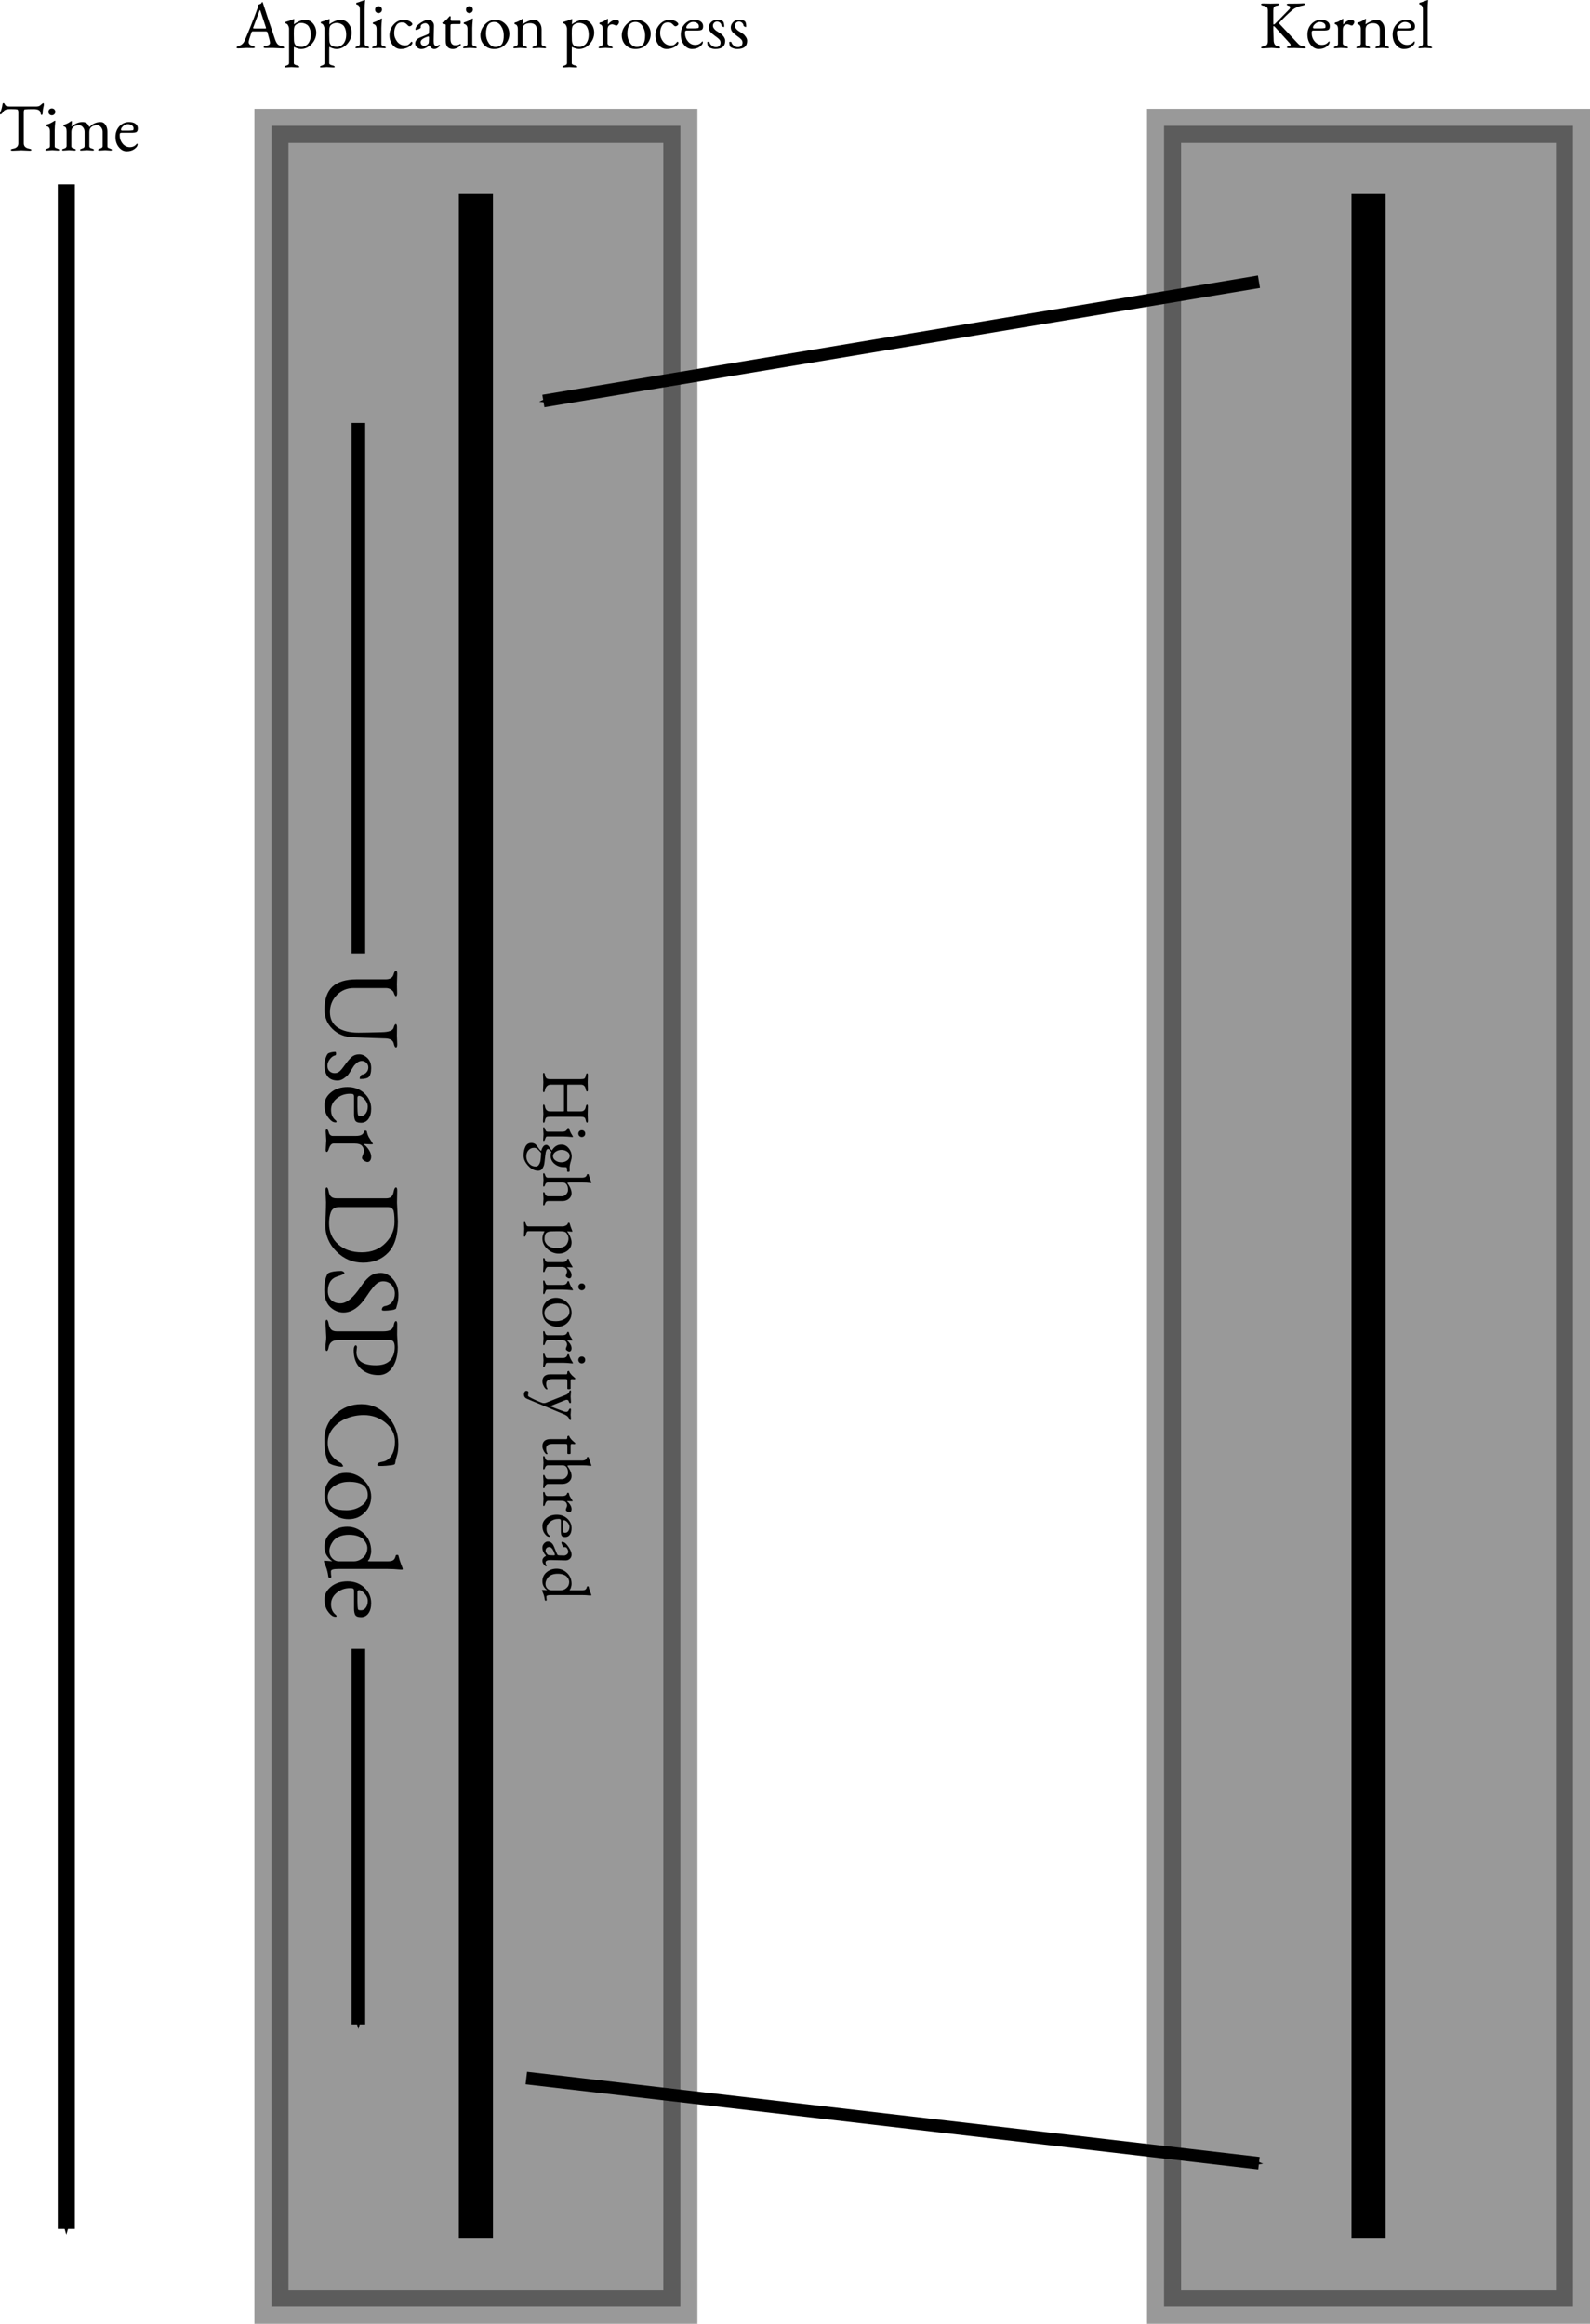 <?xml version="1.0" encoding="UTF-8" standalone="no"?>
<!-- Created with Inkscape (http://www.inkscape.org/) -->

<svg
   xmlns:dc="http://purl.org/dc/elements/1.1/"
   xmlns:cc="http://creativecommons.org/ns#"
   xmlns:rdf="http://www.w3.org/1999/02/22-rdf-syntax-ns#"
   xmlns:svg="http://www.w3.org/2000/svg"
   xmlns="http://www.w3.org/2000/svg"
   xmlns:sodipodi="http://sodipodi.sourceforge.net/DTD/sodipodi-0.dtd"
   xmlns:inkscape="http://www.inkscape.org/namespaces/inkscape"
   width="466.612"
   height="681.932"
   id="svg3315"
   version="1.1"
   inkscape:version="0.48.4 r9939"
   sodipodi:docname="exclusive.svg">
  <defs
     id="defs3317">
    <marker
       inkscape:stockid="Arrow1Mend"
       orient="auto"
       refY="0"
       refX="0"
       id="Arrow1Mend"
       style="overflow:visible">
      <path
         inkscape:connector-curvature="0"
         id="path3776"
         d="M 0,0 5,-5 -12.5,0 5,5 0,0 z"
         style="fill-rule:evenodd;stroke:#000000;stroke-width:1pt"
         transform="matrix(-0.4,0,0,-0.4,-4,0)" />
    </marker>
    <marker
       inkscape:stockid="Arrow1Mend"
       orient="auto"
       refY="0"
       refX="0"
       id="marker3337"
       style="overflow:visible">
      <path
         inkscape:connector-curvature="0"
         id="path3339"
         d="M 0,0 5,-5 -12.5,0 5,5 0,0 z"
         style="fill-rule:evenodd;stroke:#000000;stroke-width:1pt"
         transform="matrix(-0.4,0,0,-0.4,-4,0)" />
    </marker>
    <marker
       inkscape:stockid="Arrow1Mend"
       orient="auto"
       refY="0"
       refX="0"
       id="marker3341"
       style="overflow:visible">
      <path
         inkscape:connector-curvature="0"
         id="path3343"
         d="M 0,0 5,-5 -12.5,0 5,5 0,0 z"
         style="fill-rule:evenodd;stroke:#000000;stroke-width:1pt"
         transform="matrix(-0.4,0,0,-0.4,-4,0)" />
    </marker>
    <marker
       inkscape:stockid="Arrow1Mend"
       orient="auto"
       refY="0"
       refX="0"
       id="marker3345"
       style="overflow:visible">
      <path
         inkscape:connector-curvature="0"
         id="path3347"
         d="M 0,0 5,-5 -12.5,0 5,5 0,0 z"
         style="fill-rule:evenodd;stroke:#000000;stroke-width:1pt"
         transform="matrix(-0.4,0,0,-0.4,-4,0)" />
    </marker>
    <marker
       inkscape:stockid="Arrow1Mend"
       orient="auto"
       refY="0"
       refX="0"
       id="marker4607"
       style="overflow:visible">
      <path
         inkscape:connector-curvature="0"
         id="path4609"
         d="M 0,0 5,-5 -12.5,0 5,5 0,0 z"
         style="fill-rule:evenodd;stroke:#000000;stroke-width:1pt"
         transform="matrix(-0.4,0,0,-0.4,-4,0)" />
    </marker>
    <marker
       inkscape:stockid="Arrow1Mend"
       orient="auto"
       refY="0"
       refX="0"
       id="marker3351"
       style="overflow:visible">
      <path
         inkscape:connector-curvature="0"
         id="path3353"
         d="M 0,0 5,-5 -12.5,0 5,5 0,0 z"
         style="fill-rule:evenodd;stroke:#000000;stroke-width:1pt"
         transform="matrix(-0.4,0,0,-0.4,-4,0)" />
    </marker>
    <marker
       inkscape:stockid="Arrow1Mend"
       orient="auto"
       refY="0"
       refX="0"
       id="Arrow1Mend-7"
       style="overflow:visible">
      <path
         inkscape:connector-curvature="0"
         id="path3776-2"
         d="M 0,0 5,-5 -12.5,0 5,5 0,0 z"
         style="fill-rule:evenodd;stroke:#000000;stroke-width:1pt"
         transform="matrix(-0.4,0,0,-0.4,-4,0)" />
    </marker>
  </defs>
  <sodipodi:namedview
     id="base"
     pagecolor="#ffffff"
     bordercolor="#666666"
     borderopacity="1.0"
     inkscape:pageopacity="0.0"
     inkscape:pageshadow="2"
     inkscape:zoom="0.98994949"
     inkscape:cx="326.83797"
     inkscape:cy="430.83061"
     inkscape:document-units="px"
     inkscape:current-layer="text6175"
     showgrid="true"
     inkscape:window-width="1366"
     inkscape:window-height="712"
     inkscape:window-x="0"
     inkscape:window-y="27"
     inkscape:window-maximized="1"
     fit-margin-top="0"
     fit-margin-left="0"
     fit-margin-right="0"
     fit-margin-bottom="0">
    <inkscape:grid
       type="xygrid"
       id="grid3323"
       empspacing="5"
       visible="true"
       enabled="true"
       snapvisiblegridlinesonly="true"
       originx="-170.54px"
       originy="-22.168px" />
  </sodipodi:namedview>
  <g
     inkscape:label="Layer 1"
     inkscape:groupmode="layer"
     id="layer1"
     transform="translate(-170.54,-348.262)">
    <g
       id="g4252"
       transform="translate(170.203,12.832)">
      <path
         inkscape:connector-curvature="0"
         id="path2987"
         d="m 140,392.362 0,600"
         style="fill:none;stroke:#000000;stroke-width:10;stroke-linecap:butt;stroke-linejoin:miter;stroke-miterlimit:4;stroke-opacity:1;stroke-dasharray:none" />
      <rect
         transform="translate(0,308.268)"
         y="64.094"
         x="80"
         height="640"
         width="120"
         id="rect4207"
         style="opacity:0.399;fill:#000000;stroke:#000000;stroke-width:10;stroke-miterlimit:4;stroke-dasharray:none" />
    </g>
    <g
       transform="translate(432.152,12.832)"
       id="g4252-84">
      <path
         inkscape:connector-curvature="0"
         id="path2987-2"
         d="m 140,392.362 0,600"
         style="fill:none;stroke:#000000;stroke-width:10;stroke-linecap:butt;stroke-linejoin:miter;stroke-miterlimit:4;stroke-opacity:1;stroke-dasharray:none" />
      <rect
         transform="translate(0,308.268)"
         y="64.094"
         x="80"
         height="640"
         width="120"
         id="rect4207-4"
         style="opacity:0.399;fill:#000000;stroke:#000000;stroke-width:10;stroke-miterlimit:4;stroke-dasharray:none" />
    </g>
    <g
       style="font-size:20px;font-style:normal;font-variant:normal;font-weight:300;font-stretch:normal;line-height:125%;letter-spacing:0px;word-spacing:0px;fill:#000000;fill-opacity:1;stroke:none;font-family:EB Garamond;-inkscape-font-specification:EB Garamond"
       id="text4324">
      <path
         d="m 242.94,362.342 -2.4,0.12 c -0.387,0 -0.58,-0.08 -0.58,-0.24 0,-0.173 0.22,-0.333 0.66,-0.48 0.8,-0.24 1.373,-0.753 1.72,-1.54 1.28,-2.933 2.527,-6.067 3.74,-9.4 0.173,-0.44 0.26,-0.74 0.26,-0.9 -1e-5,-0.173 0.007,-0.26 0.02,-0.26 0.48,-0.16 0.76,-0.287 0.84,-0.38 0.08,-0.107 0.133,-0.187 0.16,-0.24 0.053,-0.12 0.1,-0.18 0.14,-0.18 0.067,2e-5 0.133,0.093 0.2,0.28 0.987,3.107 2.173,6.667 3.56,10.68 0.253,0.733 0.533,1.233 0.84,1.5 0.307,0.253 0.687,0.42 1.14,0.5 0.467,0.08 0.7,0.233 0.7,0.46 -1e-5,0.133 -0.193,0.2 -0.58,0.2 l -2.78,-0.12 -2.1,0.02 c -0.387,0 -0.58,-0.08 -0.58,-0.24 -1e-5,-0.187 0.22,-0.313 0.66,-0.38 0.813,-0.133 1.22,-0.433 1.22,-0.9 -1e-5,-0.4 -0.253,-1.447 -0.76,-3.14 -0.04,-0.147 -0.22,-0.22 -0.54,-0.22 l -3.82,0 c -0.147,10e-6 -0.26,0.12 -0.34,0.36 -0.533,1.547 -0.8,2.467 -0.8,2.76 0,0.293 0.107,0.54 0.32,0.74 0.227,0.2 0.533,0.353 0.92,0.46 0.387,0.093 0.58,0.213 0.58,0.36 -1e-5,0.147 -0.193,0.22 -0.58,0.22 l -1.82,-0.04 m 3.72,-10.82 -1.8,4.8 c -0.027,0.08 -0.04,0.133 -0.04,0.16 0,0.093 0.14,0.14 0.42,0.14 l 3.1,0 c 0.187,1e-5 0.28,-0.033 0.28,-0.1 -1e-5,-0.027 -0.013,-0.093 -0.04,-0.2 l -1.58,-4.78 c -0.08,-0.24 -0.14,-0.36 -0.18,-0.36 -0.027,10e-6 -0.08,0.113 -0.16,0.34"
         style=""
         id="path3786" />
      <path
         d="m 256.072,367.962 -1.6,0.1 c -0.28,0 -0.42,-0.067 -0.42,-0.2 0,-0.12 0.187,-0.24 0.56,-0.36 0.373,-0.12 0.593,-0.247 0.66,-0.38 0.067,-0.12 0.1,-0.24 0.1,-0.36 l 0,-10.14 c 0,-0.227 -0.08,-0.507 -0.24,-0.84 -0.16,-0.347 -0.387,-0.553 -0.68,-0.62 -0.107,-0.027 -0.16,-0.107 -0.16,-0.24 0,-0.147 0.047,-0.233 0.14,-0.26 0.56,-0.133 1.333,-0.4 2.32,-0.8 l 0.02,-0.02 0.02,0 c 0.08,10e-6 0.12,0.06 0.12,0.18 l -0.1,1.2 c 0,0.107 0.007,0.167 0.02,0.18 0.253,-0.253 0.713,-0.533 1.38,-0.84 0.68,-0.32 1.3,-0.48 1.86,-0.48 0.987,1e-5 1.78,0.38 2.38,1.14 0.6,0.76 0.9,1.64 0.9,2.64 0,1.227 -0.447,2.333 -1.34,3.32 -0.88,0.973 -1.933,1.46 -3.16,1.46 -0.293,0 -0.653,-0.067 -1.08,-0.2 -0.427,-0.12 -0.733,-0.267 -0.92,-0.44 -0.053,0 -0.08,0.34 -0.08,1.02 l 0,3.74 c -1e-5,0.2 0.073,0.34 0.22,0.42 0.16,0.093 0.273,0.153 0.34,0.18 0.08,0.027 0.193,0.053 0.34,0.08 0.48,0.12 0.72,0.267 0.72,0.44 -1e-5,0.12 -0.147,0.18 -0.44,0.18 l -1.88,-0.1 m 0.72,-10.98 -0.02,1.28 c -1e-5,0.64 0.013,1.28 0.04,1.92 0.04,0.627 0.22,1.093 0.54,1.4 0.32,0.293 0.92,0.44 1.8,0.44 0.507,0 1.04,-0.247 1.6,-0.74 0.28,-0.253 0.513,-0.62 0.7,-1.1 0.2,-0.493 0.3,-1.073 0.3,-1.74 0,-0.68 -0.1,-1.273 -0.3,-1.78 -0.187,-0.507 -0.433,-0.873 -0.74,-1.1 -0.573,-0.387 -1.16,-0.58 -1.76,-0.58 -0.587,10e-6 -1.133,0.193 -1.64,0.58 -0.307,0.227 -0.48,0.7 -0.52,1.42"
         style=""
         id="path3788" />
      <path
         d="m 266.462,367.962 -1.6,0.1 c -0.28,0 -0.42,-0.067 -0.42,-0.2 0,-0.12 0.187,-0.24 0.56,-0.36 0.373,-0.12 0.593,-0.247 0.66,-0.38 0.067,-0.12 0.1,-0.24 0.1,-0.36 l 0,-10.14 c 0,-0.227 -0.08,-0.507 -0.24,-0.84 -0.16,-0.347 -0.387,-0.553 -0.68,-0.62 -0.107,-0.027 -0.16,-0.107 -0.16,-0.24 0,-0.147 0.047,-0.233 0.14,-0.26 0.56,-0.133 1.333,-0.4 2.32,-0.8 l 0.02,-0.02 0.02,0 c 0.08,10e-6 0.12,0.06 0.12,0.18 l -0.1,1.2 c 0,0.107 0.007,0.167 0.02,0.18 0.253,-0.253 0.713,-0.533 1.38,-0.84 0.68,-0.32 1.3,-0.48 1.86,-0.48 0.987,1e-5 1.78,0.38 2.38,1.14 0.6,0.76 0.9,1.64 0.9,2.64 -1e-5,1.227 -0.447,2.333 -1.34,3.32 -0.88,0.973 -1.933,1.46 -3.16,1.46 -0.293,0 -0.653,-0.067 -1.08,-0.2 -0.427,-0.12 -0.733,-0.267 -0.92,-0.44 -0.053,0 -0.08,0.34 -0.08,1.02 l 0,3.74 c 0,0.2 0.073,0.34 0.22,0.42 0.16,0.093 0.273,0.153 0.34,0.18 0.08,0.027 0.193,0.053 0.34,0.08 0.48,0.12 0.72,0.267 0.72,0.44 0,0.12 -0.147,0.18 -0.44,0.18 l -1.88,-0.1 m 0.72,-10.98 -0.02,1.28 c 0,0.64 0.013,1.28 0.04,1.92 0.04,0.627 0.22,1.093 0.54,1.4 0.32,0.293 0.92,0.44 1.8,0.44 0.507,0 1.04,-0.247 1.6,-0.74 0.28,-0.253 0.513,-0.62 0.7,-1.1 0.2,-0.493 0.3,-1.073 0.3,-1.74 -10e-6,-0.68 -0.1,-1.273 -0.3,-1.78 -0.187,-0.507 -0.433,-0.873 -0.74,-1.1 -0.573,-0.387 -1.16,-0.58 -1.76,-0.58 -0.587,10e-6 -1.133,0.193 -1.64,0.58 -0.307,0.227 -0.48,0.7 -0.52,1.42"
         style=""
         id="path3790" />
      <path
         d="m 276.853,362.322 -1.62,0.1 c -0.267,0 -0.4,-0.06 -0.4,-0.18 0,-0.133 0.187,-0.26 0.56,-0.38 0.373,-0.12 0.593,-0.24 0.66,-0.36 0.067,-0.133 0.1,-0.26 0.1,-0.38 l 0,-10.08 c 0,-0.84 -0.307,-1.327 -0.92,-1.46 -0.107,-0.027 -0.16,-0.107 -0.16,-0.24 0,-0.147 0.047,-0.233 0.14,-0.26 0.333,-0.08 1.107,-0.347 2.32,-0.8 l 0.02,0 0.02,-0.02 c 0.08,2e-5 0.12,0.047 0.12,0.14 0,0.04 -0.013,0.16 -0.04,0.36 -0.067,0.52 -0.1,1.307 -0.1,2.36 l 0,10 c -1e-5,0.267 0.08,0.44 0.24,0.52 0.173,0.08 0.393,0.167 0.66,0.26 0.28,0.093 0.42,0.207 0.42,0.34 -1e-5,0.12 -0.133,0.18 -0.4,0.18 l -1.62,-0.1"
         style=""
         id="path3792" />
      <path
         d="m 281.618,352.102 c -0.293,-0.013 -0.533,-0.113 -0.72,-0.3 -0.187,-0.187 -0.28,-0.427 -0.28,-0.72 0,-0.293 0.093,-0.533 0.28,-0.72 0.187,-0.187 0.427,-0.28 0.72,-0.28 0.293,1e-5 0.533,0.093 0.72,0.28 0.187,0.187 0.287,0.433 0.3,0.74 -0.013,0.28 -0.113,0.513 -0.3,0.7 -0.187,0.187 -0.427,0.287 -0.72,0.3 m 0.14,10.22 -1.62,0.1 c -0.267,0 -0.4,-0.06 -0.4,-0.18 0,-0.133 0.187,-0.26 0.56,-0.38 0.373,-0.12 0.593,-0.24 0.66,-0.36 0.067,-0.133 0.1,-0.26 0.1,-0.38 l 0,-4.34 c 0,-0.84 -0.313,-1.327 -0.94,-1.46 -0.107,-0.027 -0.16,-0.107 -0.16,-0.24 0,-0.147 0.047,-0.233 0.14,-0.26 0.653,-0.16 1.333,-0.473 2.04,-0.94 0.213,-0.133 0.333,-0.2 0.36,-0.2 0.093,10e-6 0.14,0.033 0.14,0.1 -0.12,1.227 -0.18,2.127 -0.18,2.7 l 0,4.64 c 0,0.267 0.08,0.44 0.24,0.52 0.173,0.08 0.393,0.167 0.66,0.26 0.28,0.093 0.42,0.207 0.42,0.34 0,0.12 -0.133,0.18 -0.4,0.18 l -1.62,-0.1"
         style=""
         id="path3794" />
      <path
         d="m 291.561,355.382 c -1e-5,0.107 -0.1,0.233 -0.3,0.38 -0.187,0.147 -0.36,0.22 -0.52,0.22 -0.16,10e-6 -0.307,-0.067 -0.44,-0.2 -0.36,-0.387 -0.647,-0.64 -0.86,-0.76 -0.213,-0.12 -0.553,-0.18 -1.02,-0.18 -0.693,10e-6 -1.233,0.3 -1.62,0.9 -0.387,0.6 -0.58,1.353 -0.58,2.26 0,0.893 0.293,1.72 0.88,2.48 0.6,0.747 1.367,1.12 2.3,1.12 0.4,0 0.72,-0.073 0.96,-0.22 0.253,-0.16 0.52,-0.42 0.8,-0.78 0.067,-0.067 0.127,-0.1 0.18,-0.1 0.053,0 0.107,0.033 0.16,0.1 0.053,0.053 0.08,0.113 0.08,0.18 0,0.4 -0.353,0.813 -1.06,1.24 -0.693,0.413 -1.493,0.62 -2.4,0.62 -0.893,0 -1.667,-0.38 -2.32,-1.14 -0.64,-0.773 -0.96,-1.74 -0.96,-2.9 0,-1.16 0.4,-2.2 1.2,-3.12 0.813,-0.92 1.787,-1.38 2.92,-1.38 1.147,10e-6 1.98,0.32 2.5,0.96 0.067,0.093 0.1,0.2 0.1,0.32"
         style=""
         id="path3796" />
      <path
         d="m 293.98,360.622 c 0,0.347 0.107,0.62 0.32,0.82 0.213,0.187 0.473,0.28 0.78,0.28 0.307,0 0.667,-0.18 1.08,-0.54 0.147,-0.12 0.227,-0.387 0.24,-0.8 l 0.04,-0.98 c 0.013,-0.28 -0.047,-0.42 -0.18,-0.42 -0.093,0 -0.187,0.02 -0.28,0.06 -1.333,0.453 -2,0.98 -2,1.58 m 0.02,-4.54 0.02,0.28 c 0,0.12 -0.193,0.267 -0.58,0.44 -0.373,0.173 -0.627,0.26 -0.76,0.26 -0.133,1e-5 -0.2,-0.06 -0.2,-0.18 0,-0.453 0.227,-0.88 0.68,-1.28 0.467,-0.413 0.98,-0.767 1.54,-1.06 0.56,-0.307 1.073,-0.46 1.54,-0.46 0.48,1e-5 0.88,0.173 1.2,0.52 0.32,0.347 0.473,0.767 0.46,1.26 l -0.1,4.32 0,0.12 c -10e-6,0.947 0.24,1.42 0.72,1.42 0.333,0 0.6,-0.093 0.8,-0.28 0.053,-0.053 0.12,-0.053 0.2,0 0.08,0.04 0.12,0.1 0.12,0.18 l 0,0.02 c -0.08,0.173 -0.287,0.387 -0.62,0.64 -0.333,0.24 -0.667,0.36 -1,0.36 -0.32,0 -0.593,-0.087 -0.82,-0.26 -0.213,-0.173 -0.367,-0.347 -0.46,-0.52 -0.093,-0.173 -0.153,-0.26 -0.18,-0.26 -0.053,0 -0.173,0.087 -0.36,0.26 -0.187,0.173 -0.467,0.347 -0.84,0.52 -0.36,0.173 -0.767,0.26 -1.22,0.26 -0.44,0 -0.847,-0.167 -1.22,-0.5 -0.36,-0.333 -0.54,-0.693 -0.54,-1.08 0,-0.8 0.487,-1.4 1.46,-1.8 l 2.04,-0.84 c 0.253,-0.107 0.407,-0.2 0.46,-0.28 0.053,-0.08 0.087,-0.253 0.1,-0.52 l 0.04,-1.24 0,-0.04 c -1e-5,-0.347 -0.113,-0.647 -0.34,-0.9 -0.213,-0.253 -0.467,-0.38 -0.76,-0.38 -0.28,1e-5 -0.547,0.073 -0.8,0.22 -0.253,0.133 -0.413,0.26 -0.48,0.38 -0.067,0.12 -0.1,0.26 -0.1,0.42"
         style=""
         id="path3798" />
      <path
         d="m 303.428,362.642 c -0.653,0 -1.167,-0.193 -1.54,-0.58 -0.36,-0.4 -0.54,-1 -0.54,-1.8 l 0,-4.64 c 0,-0.12 -0.053,-0.2 -0.16,-0.24 -0.093,-0.04 -0.293,-0.06 -0.6,-0.06 -0.04,1e-5 -0.093,-0.047 -0.16,-0.14 -0.053,-0.107 -0.08,-0.187 -0.08,-0.24 0,-0.067 0.033,-0.12 0.1,-0.16 0.307,-0.093 0.62,-0.287 0.94,-0.58 0.32,-0.293 0.58,-0.567 0.78,-0.82 0.2,-0.253 0.32,-0.38 0.36,-0.38 0.187,1e-5 0.28,0.067 0.28,0.2 l -0.04,0.88 c -10e-6,0.187 0.16,0.28 0.48,0.28 l 2.28,0 c 0.133,10e-6 0.2,0.16 0.2,0.48 -10e-6,0.32 -0.067,0.48 -0.2,0.48 l -1.98,0 c -0.36,1e-5 -0.587,0.027 -0.68,0.08 -0.08,0.053 -0.12,0.213 -0.12,0.48 l 0,3.78 c -1e-5,0.68 0.127,1.167 0.38,1.46 0.253,0.28 0.567,0.42 0.94,0.42 0.667,0 1.167,-0.127 1.5,-0.38 0.053,-0.04 0.1,-0.027 0.14,0.04 0.04,0.053 0.06,0.127 0.06,0.22 -10e-6,0.08 -0.107,0.22 -0.32,0.42 -0.213,0.187 -0.513,0.367 -0.9,0.54 -0.373,0.173 -0.747,0.26 -1.12,0.26"
         style=""
         id="path3800" />
      <path
         d="m 308.298,352.102 c -0.293,-0.013 -0.533,-0.113 -0.72,-0.3 -0.187,-0.187 -0.28,-0.427 -0.28,-0.72 0,-0.293 0.093,-0.533 0.28,-0.72 0.187,-0.187 0.427,-0.28 0.72,-0.28 0.293,1e-5 0.533,0.093 0.72,0.28 0.187,0.187 0.287,0.433 0.3,0.74 -0.013,0.28 -0.113,0.513 -0.3,0.7 -0.187,0.187 -0.427,0.287 -0.72,0.3 m 0.14,10.22 -1.62,0.1 c -0.267,0 -0.4,-0.06 -0.4,-0.18 0,-0.133 0.187,-0.26 0.56,-0.38 0.373,-0.12 0.593,-0.24 0.66,-0.36 0.067,-0.133 0.1,-0.26 0.1,-0.38 l 0,-4.34 c 0,-0.84 -0.313,-1.327 -0.94,-1.46 -0.107,-0.027 -0.16,-0.107 -0.16,-0.24 0,-0.147 0.047,-0.233 0.14,-0.26 0.653,-0.16 1.333,-0.473 2.04,-0.94 0.213,-0.133 0.333,-0.2 0.36,-0.2 0.093,10e-6 0.14,0.033 0.14,0.1 -0.12,1.227 -0.18,2.127 -0.18,2.7 l 0,4.64 c 0,0.267 0.08,0.44 0.24,0.52 0.173,0.08 0.393,0.167 0.66,0.26 0.28,0.093 0.42,0.207 0.42,0.34 0,0.12 -0.133,0.18 -0.4,0.18 l -1.62,-0.1"
         style=""
         id="path3802" />
      <path
         d="m 315.56,354.702 c -1.6,1e-5 -2.4,1.153 -2.4,3.46 0,1.027 0.267,1.933 0.8,2.72 0.533,0.773 1.187,1.16 1.96,1.16 1,0 1.687,-0.367 2.06,-1.1 0.267,-0.52 0.4,-1.293 0.4,-2.32 -1e-5,-1.027 -0.267,-1.933 -0.8,-2.72 -0.533,-0.8 -1.207,-1.2 -2.02,-1.2 m -4.04,3.94 c 0,-1.16 0.427,-2.207 1.28,-3.14 0.867,-0.947 1.887,-1.42 3.06,-1.42 1.173,1e-5 2.16,0.4 2.96,1.2 0.8,0.787 1.2,1.767 1.2,2.94 -10e-6,1.173 -0.4,2.207 -1.2,3.1 -0.787,0.88 -1.893,1.32 -3.32,1.32 -1.133,0 -2.08,-0.38 -2.84,-1.14 -0.76,-0.76 -1.14,-1.713 -1.14,-2.86"
         style=""
         id="path3804" />
      <path
         d="m 328.803,362.322 -1.64,0.1 c -0.267,0 -0.4,-0.06 -0.4,-0.18 0,-0.133 0.153,-0.253 0.46,-0.36 0.013,0 0.04,-0.007 0.08,-0.02 0.44,-0.133 0.693,-0.313 0.76,-0.54 0.013,-0.067 0.02,-0.133 0.02,-0.2 l 0,-4.2 c 0,-0.573 -0.167,-1.027 -0.5,-1.36 -0.333,-0.333 -0.827,-0.5 -1.48,-0.5 -0.64,1e-5 -1.167,0.14 -1.58,0.42 -0.413,0.28 -0.62,0.787 -0.62,1.52 l 0,4.12 c 0,0.267 0.08,0.44 0.24,0.52 0.173,0.08 0.393,0.167 0.66,0.26 0.28,0.093 0.42,0.207 0.42,0.34 0,0.12 -0.133,0.18 -0.4,0.18 l -1.62,-0.1 -1.62,0.1 c -0.267,0 -0.4,-0.06 -0.4,-0.18 -1e-5,-0.133 0.107,-0.233 0.32,-0.3 0.227,-0.08 0.353,-0.12 0.38,-0.12 0.04,-0.013 0.113,-0.047 0.22,-0.1 0.107,-0.053 0.173,-0.1 0.2,-0.14 0.133,-0.147 0.2,-0.3 0.2,-0.46 l 0,-4.3 c 0,-0.853 -0.273,-1.333 -0.82,-1.44 -0.107,-0.027 -0.16,-0.113 -0.16,-0.26 0,-0.147 0.047,-0.227 0.14,-0.24 0.693,-0.16 1.427,-0.527 2.2,-1.1 0.013,-0.013 0.033,-0.02 0.06,-0.02 0.04,1e-5 0.08,0.06 0.12,0.18 l -0.14,1.3 c 0,0.093 0.007,0.147 0.02,0.16 0.373,-0.307 0.873,-0.6 1.5,-0.88 0.64,-0.293 1.26,-0.44 1.86,-0.44 0.6,1e-5 1.113,0.267 1.54,0.8 0.44,0.533 0.66,1.193 0.66,1.98 l 0,4.26 c 0,0.267 0.08,0.44 0.24,0.52 0.173,0.08 0.393,0.167 0.66,0.26 0.28,0.093 0.42,0.207 0.42,0.34 -2e-5,0.12 -0.133,0.18 -0.4,0.18 l -1.6,-0.1"
         style=""
         id="path3806" />
      <path
         d="m 337.634,367.962 -1.6,0.1 c -0.28,0 -0.42,-0.067 -0.42,-0.2 0,-0.12 0.187,-0.24 0.56,-0.36 0.373,-0.12 0.593,-0.247 0.66,-0.38 0.067,-0.12 0.1,-0.24 0.1,-0.36 l 0,-10.14 c 0,-0.227 -0.08,-0.507 -0.24,-0.84 -0.16,-0.347 -0.387,-0.553 -0.68,-0.62 -0.107,-0.027 -0.16,-0.107 -0.16,-0.24 0,-0.147 0.047,-0.233 0.14,-0.26 0.56,-0.133 1.333,-0.4 2.32,-0.8 l 0.02,-0.02 0.02,0 c 0.08,10e-6 0.12,0.06 0.12,0.18 l -0.1,1.2 c 0,0.107 0.007,0.167 0.02,0.18 0.253,-0.253 0.713,-0.533 1.38,-0.84 0.68,-0.32 1.3,-0.48 1.86,-0.48 0.987,1e-5 1.78,0.38 2.38,1.14 0.6,0.76 0.9,1.64 0.9,2.64 0,1.227 -0.447,2.333 -1.34,3.32 -0.88,0.973 -1.933,1.46 -3.16,1.46 -0.293,0 -0.653,-0.067 -1.08,-0.2 -0.427,-0.12 -0.733,-0.267 -0.92,-0.44 -0.053,0 -0.08,0.34 -0.08,1.02 l 0,3.74 c -1e-5,0.2 0.073,0.34 0.22,0.42 0.16,0.093 0.273,0.153 0.34,0.18 0.08,0.027 0.193,0.053 0.34,0.08 0.48,0.12 0.72,0.267 0.72,0.44 -1e-5,0.12 -0.147,0.18 -0.44,0.18 l -1.88,-0.1 m 0.72,-10.98 -0.02,1.28 c -1e-5,0.64 0.013,1.28 0.04,1.92 0.04,0.627 0.22,1.093 0.54,1.4 0.32,0.293 0.92,0.44 1.8,0.44 0.507,0 1.04,-0.247 1.6,-0.74 0.28,-0.253 0.513,-0.62 0.7,-1.1 0.2,-0.493 0.3,-1.073 0.3,-1.74 0,-0.68 -0.1,-1.273 -0.3,-1.78 -0.187,-0.507 -0.433,-0.873 -0.74,-1.1 -0.573,-0.387 -1.16,-0.58 -1.76,-0.58 -0.587,10e-6 -1.133,0.193 -1.64,0.58 -0.307,0.227 -0.48,0.7 -0.52,1.42"
         style=""
         id="path3808" />
      <path
         d="m 348.225,362.322 -1.62,0.1 c -0.267,0 -0.4,-0.06 -0.4,-0.18 0,-0.133 0.12,-0.24 0.36,-0.32 0.24,-0.08 0.4,-0.133 0.48,-0.16 0.08,-0.04 0.16,-0.113 0.24,-0.22 0.093,-0.107 0.14,-0.247 0.14,-0.42 l 0,-4.3 c 0,-0.84 -0.273,-1.32 -0.82,-1.44 -0.107,-0.027 -0.16,-0.107 -0.16,-0.24 0,-0.147 0.047,-0.233 0.14,-0.26 0.507,-0.107 0.88,-0.24 1.12,-0.4 0.453,-0.293 0.753,-0.48 0.9,-0.56 0.147,-0.093 0.22,-0.14 0.22,-0.14 0,-0.013 0.013,-0.02 0.04,-0.02 0.04,1e-5 0.073,0.047 0.1,0.14 0,0.36 -0.013,0.707 -0.04,1.04 -0.013,0.333 -0.013,0.5 0,0.5 0.027,1e-5 0.067,-0.033 0.12,-0.1 0.187,-0.227 0.307,-0.36 0.36,-0.4 0.64,-0.573 1.253,-0.86 1.84,-0.86 0.28,1e-5 0.507,0.06 0.68,0.18 0.187,0.12 0.28,0.28 0.28,0.48 -10e-6,0.2 -0.087,0.42 -0.26,0.66 -0.16,0.24 -0.313,0.36 -0.46,0.36 -0.147,1e-5 -0.36,-0.06 -0.64,-0.18 -0.28,-0.12 -0.487,-0.18 -0.62,-0.18 -0.387,10e-6 -0.72,0.127 -1,0.38 -0.267,0.253 -0.4,0.687 -0.4,1.3 l 0,3.94 c 0.013,0.36 0.373,0.647 1.08,0.86 0.307,0.107 0.46,0.227 0.46,0.36 0,0.12 -0.133,0.18 -0.4,0.18 l -1.74,-0.1"
         style=""
         id="path3810" />
      <path
         d="m 357.045,354.702 c -1.6,1e-5 -2.4,1.153 -2.4,3.46 0,1.027 0.267,1.933 0.8,2.72 0.533,0.773 1.187,1.16 1.96,1.16 1,0 1.687,-0.367 2.06,-1.1 0.267,-0.52 0.4,-1.293 0.4,-2.32 -10e-6,-1.027 -0.267,-1.933 -0.8,-2.72 -0.533,-0.8 -1.207,-1.2 -2.02,-1.2 m -4.04,3.94 c 0,-1.16 0.427,-2.207 1.28,-3.14 0.867,-0.947 1.887,-1.42 3.06,-1.42 1.173,1e-5 2.16,0.4 2.96,1.2 0.8,0.787 1.2,1.767 1.2,2.94 -10e-6,1.173 -0.4,2.207 -1.2,3.1 -0.787,0.88 -1.893,1.32 -3.32,1.32 -1.133,0 -2.08,-0.38 -2.84,-1.14 -0.76,-0.76 -1.14,-1.713 -1.14,-2.86"
         style=""
         id="path3812" />
      <path
         d="m 369.608,355.382 c -1e-5,0.107 -0.1,0.233 -0.3,0.38 -0.187,0.147 -0.36,0.22 -0.52,0.22 -0.16,10e-6 -0.307,-0.067 -0.44,-0.2 -0.36,-0.387 -0.647,-0.64 -0.86,-0.76 -0.213,-0.12 -0.553,-0.18 -1.02,-0.18 -0.693,10e-6 -1.233,0.3 -1.62,0.9 -0.387,0.6 -0.58,1.353 -0.58,2.26 0,0.893 0.293,1.72 0.88,2.48 0.6,0.747 1.367,1.12 2.3,1.12 0.4,0 0.72,-0.073 0.96,-0.22 0.253,-0.16 0.52,-0.42 0.8,-0.78 0.067,-0.067 0.127,-0.1 0.18,-0.1 0.053,0 0.107,0.033 0.16,0.1 0.053,0.053 0.08,0.113 0.08,0.18 -10e-6,0.4 -0.353,0.813 -1.06,1.24 -0.693,0.413 -1.493,0.62 -2.4,0.62 -0.893,0 -1.667,-0.38 -2.32,-1.14 -0.64,-0.773 -0.96,-1.74 -0.96,-2.9 0,-1.16 0.4,-2.2 1.2,-3.12 0.813,-0.92 1.787,-1.38 2.92,-1.38 1.147,10e-6 1.98,0.32 2.5,0.96 0.067,0.093 0.1,0.2 0.1,0.32"
         style=""
         id="path3814" />
      <path
         d="m 374.307,354.082 c 0.8,1e-5 1.427,0.167 1.88,0.5 0.467,0.333 0.7,0.787 0.7,1.36 0,0.573 -0.147,0.933 -0.44,1.08 -0.28,0.133 -0.647,0.2 -1.1,0.2 l -3.28,0 c -0.187,10e-6 -0.32,0.047 -0.4,0.14 -0.067,0.08 -0.1,0.28 -0.1,0.6 0,0.933 0.287,1.747 0.86,2.44 0.573,0.693 1.273,1.04 2.1,1.04 0.84,0 1.487,-0.293 1.94,-0.88 0.093,-0.093 0.167,-0.14 0.22,-0.14 0.147,0 0.173,0.173 0.08,0.52 -0.093,0.347 -0.427,0.72 -1,1.12 -0.56,0.387 -1.28,0.58 -2.16,0.58 -0.88,0 -1.647,-0.4 -2.3,-1.2 -0.653,-0.8 -0.98,-1.807 -0.98,-3.02 0,-1.227 0.38,-2.253 1.14,-3.08 0.773,-0.84 1.72,-1.26 2.84,-1.26 m 1.32,1.86 c 0,-0.373 -0.167,-0.673 -0.5,-0.9 -0.333,-0.227 -0.74,-0.34 -1.22,-0.34 -0.467,1e-5 -0.913,0.193 -1.34,0.58 -0.413,0.373 -0.62,0.713 -0.62,1.02 0,0.2 0.127,0.3 0.38,0.3 l 1.64,0 c 0.627,10e-6 1.113,-0.033 1.46,-0.1 0.133,-0.013 0.2,-0.2 0.2,-0.56"
         style=""
         id="path3816" />
      <path
         d="m 382.28,355.762 c -0.013,-0.293 -0.147,-0.56 -0.4,-0.8 -0.253,-0.24 -0.56,-0.36 -0.92,-0.36 -0.347,10e-6 -0.633,0.12 -0.86,0.36 -0.227,0.24 -0.34,0.52 -0.34,0.84 0,0.32 0.113,0.613 0.34,0.88 0.227,0.267 0.42,0.46 0.58,0.58 0.173,0.107 0.427,0.267 0.76,0.48 0.347,0.213 0.62,0.393 0.82,0.54 0.2,0.147 0.433,0.413 0.7,0.8 0.267,0.373 0.4,0.76 0.4,1.16 -1e-5,1.6 -0.96,2.4 -2.88,2.4 -0.493,0 -0.953,-0.087 -1.38,-0.26 -0.427,-0.16 -0.673,-0.313 -0.74,-0.46 -0.147,-0.307 -0.233,-0.713 -0.26,-1.22 0,-0.12 0.1,-0.18 0.3,-0.18 0.213,0 0.327,0.047 0.34,0.14 0.067,0.347 0.293,0.673 0.68,0.98 0.387,0.307 0.793,0.46 1.22,0.46 0.44,0 0.773,-0.127 1,-0.38 0.24,-0.253 0.36,-0.567 0.36,-0.94 0,-0.373 -0.12,-0.687 -0.36,-0.94 -0.24,-0.267 -0.647,-0.6 -1.22,-1 -0.56,-0.4 -1.013,-0.787 -1.36,-1.16 -0.333,-0.387 -0.5,-0.853 -0.5,-1.4 0,-0.547 0.22,-1.047 0.66,-1.5 0.44,-0.467 1.06,-0.7 1.86,-0.7 0.8,1e-5 1.353,0.153 1.66,0.46 0.227,0.28 0.34,0.8 0.34,1.56 -10e-6,0.053 -0.047,0.08 -0.14,0.08 -0.093,10e-6 -0.227,-0.047 -0.4,-0.14 -0.173,-0.107 -0.26,-0.2 -0.26,-0.28"
         style=""
         id="path3818" />
      <path
         d="m 388.725,355.762 c -0.013,-0.293 -0.147,-0.56 -0.4,-0.8 -0.253,-0.24 -0.56,-0.36 -0.92,-0.36 -0.347,10e-6 -0.633,0.12 -0.86,0.36 -0.227,0.24 -0.34,0.52 -0.34,0.84 0,0.32 0.113,0.613 0.34,0.88 0.227,0.267 0.42,0.46 0.58,0.58 0.173,0.107 0.427,0.267 0.76,0.48 0.347,0.213 0.62,0.393 0.82,0.54 0.2,0.147 0.433,0.413 0.7,0.8 0.267,0.373 0.4,0.76 0.4,1.16 0,1.6 -0.96,2.4 -2.88,2.4 -0.493,0 -0.953,-0.087 -1.38,-0.26 -0.427,-0.16 -0.673,-0.313 -0.74,-0.46 -0.147,-0.307 -0.233,-0.713 -0.26,-1.22 0,-0.12 0.1,-0.18 0.3,-0.18 0.213,0 0.327,0.047 0.34,0.14 0.067,0.347 0.293,0.673 0.68,0.98 0.387,0.307 0.793,0.46 1.22,0.46 0.44,0 0.773,-0.127 1,-0.38 0.24,-0.253 0.36,-0.567 0.36,-0.94 0,-0.373 -0.12,-0.687 -0.36,-0.94 -0.24,-0.267 -0.647,-0.6 -1.22,-1 -0.56,-0.4 -1.013,-0.787 -1.36,-1.16 -0.333,-0.387 -0.5,-0.853 -0.5,-1.4 0,-0.547 0.22,-1.047 0.66,-1.5 0.44,-0.467 1.06,-0.7 1.86,-0.7 0.8,1e-5 1.353,0.153 1.66,0.46 0.227,0.28 0.34,0.8 0.34,1.56 0,0.053 -0.047,0.08 -0.14,0.08 -0.093,10e-6 -0.227,-0.047 -0.4,-0.14 -0.173,-0.107 -0.26,-0.2 -0.26,-0.28"
         style=""
         id="path3820" />
    </g>
    <g
       style="font-size:20px;font-style:normal;font-variant:normal;font-weight:300;font-stretch:normal;line-height:125%;letter-spacing:0px;word-spacing:0px;fill:#000000;fill-opacity:1;stroke:none;font-family:EB Garamond;-inkscape-font-specification:EB Garamond"
       id="text4353">
      <path
         d="m 543.44,349.342 1.94,-0.04 c 0.387,10e-6 0.58,0.073 0.58,0.22 -1e-5,0.187 -0.227,0.32 -0.68,0.4 -0.453,0.08 -0.747,0.227 -0.88,0.44 -0.12,0.213 -0.18,0.54 -0.18,0.98 l 0,3.74 c 0,0.253 0.033,0.38 0.1,0.38 0.147,10e-6 0.327,-0.12 0.54,-0.36 l 4,-4.08 c 0.2,-0.2 0.3,-0.407 0.3,-0.62 -10e-6,-0.227 -0.127,-0.373 -0.38,-0.44 -0.413,-0.107 -0.62,-0.233 -0.62,-0.38 -10e-6,-0.16 0.193,-0.24 0.58,-0.24 l 1.08,0 c 1.493,10e-6 2.527,-0.027 3.1,-0.08 l 0.14,0 c 0.293,1e-5 0.44,0.073 0.44,0.22 -10e-6,0.187 -0.22,0.32 -0.66,0.4 -1.253,0.227 -2.267,0.667 -3.04,1.32 -1.28,1.08 -2.56,2.327 -3.84,3.74 -0.08,0.093 -0.047,0.213 0.1,0.36 l 4.84,5.16 c 0.467,0.52 0.813,0.86 1.04,1.02 0.227,0.147 0.587,0.273 1.08,0.38 0.493,0.107 0.74,0.233 0.74,0.38 -10e-6,0.147 -0.193,0.22 -0.58,0.22 l -2.78,-0.1 -1.62,0.02 c -0.387,0 -0.58,-0.073 -0.58,-0.22 -1e-5,-0.147 0.18,-0.26 0.54,-0.34 0.373,-0.093 0.56,-0.227 0.56,-0.4 -10e-6,-0.107 -0.1,-0.273 -0.3,-0.5 l -4.24,-4.68 c -0.227,-0.227 -0.38,-0.34 -0.46,-0.34 -0.053,10e-6 -0.08,0.267 -0.08,0.8 0,0.533 0.033,1.687 0.1,3.46 0.04,1 0.467,1.573 1.28,1.72 0.44,0.08 0.66,0.2 0.66,0.36 -10e-6,0.147 -0.193,0.22 -0.58,0.22 -0.387,0 -0.753,-0.027 -1.1,-0.08 -0.347,-0.04 -0.633,-0.06 -0.86,-0.06 l -2.52,0.14 c -0.387,0 -0.58,-0.073 -0.58,-0.22 0,-0.16 0.233,-0.28 0.7,-0.36 0.48,-0.093 0.813,-0.247 1,-0.46 0.2,-0.227 0.3,-0.587 0.3,-1.08 l 0,-9 c 0,-0.453 -0.1,-0.78 -0.3,-0.98 -0.187,-0.2 -0.52,-0.34 -1,-0.42 -0.467,-0.093 -0.7,-0.233 -0.7,-0.42 0,-0.147 0.193,-0.22 0.58,-0.22 l 2.24,0.04"
         style=""
         id="path3772" />
      <path
         d="m 558.213,354.082 c 0.8,1e-5 1.427,0.167 1.88,0.5 0.467,0.333 0.7,0.787 0.7,1.36 0,0.573 -0.147,0.933 -0.44,1.08 -0.28,0.133 -0.647,0.2 -1.1,0.2 l -3.28,0 c -0.187,10e-6 -0.32,0.047 -0.4,0.14 -0.067,0.08 -0.1,0.28 -0.1,0.6 0,0.933 0.287,1.747 0.86,2.44 0.573,0.693 1.273,1.04 2.1,1.04 0.84,0 1.487,-0.293 1.94,-0.88 0.093,-0.093 0.167,-0.14 0.22,-0.14 0.147,0 0.173,0.173 0.08,0.52 -0.093,0.347 -0.427,0.72 -1,1.12 -0.56,0.387 -1.28,0.58 -2.16,0.58 -0.88,0 -1.647,-0.4 -2.3,-1.2 -0.653,-0.8 -0.98,-1.807 -0.98,-3.02 0,-1.227 0.38,-2.253 1.14,-3.08 0.773,-0.84 1.72,-1.26 2.84,-1.26 m 1.32,1.86 c 0,-0.373 -0.167,-0.673 -0.5,-0.9 -0.333,-0.227 -0.74,-0.34 -1.22,-0.34 -0.467,1e-5 -0.913,0.193 -1.34,0.58 -0.413,0.373 -0.62,0.713 -0.62,1.02 0,0.2 0.127,0.3 0.38,0.3 l 1.64,0 c 0.627,10e-6 1.113,-0.033 1.46,-0.1 0.133,-0.013 0.2,-0.2 0.2,-0.56"
         style=""
         id="path3774" />
      <path
         d="m 564.006,362.322 -1.62,0.1 c -0.267,0 -0.4,-0.06 -0.4,-0.18 0,-0.133 0.12,-0.24 0.36,-0.32 0.24,-0.08 0.4,-0.133 0.48,-0.16 0.08,-0.04 0.16,-0.113 0.24,-0.22 0.093,-0.107 0.14,-0.247 0.14,-0.42 l 0,-4.3 c 0,-0.84 -0.273,-1.32 -0.82,-1.44 -0.107,-0.027 -0.16,-0.107 -0.16,-0.24 0,-0.147 0.047,-0.233 0.14,-0.26 0.507,-0.107 0.88,-0.24 1.12,-0.4 0.453,-0.293 0.753,-0.48 0.9,-0.56 0.147,-0.093 0.22,-0.14 0.22,-0.14 0,-0.013 0.013,-0.02 0.04,-0.02 0.04,1e-5 0.073,0.047 0.1,0.14 0,0.36 -0.013,0.707 -0.04,1.04 -0.013,0.333 -0.013,0.5 0,0.5 0.027,1e-5 0.067,-0.033 0.12,-0.1 0.187,-0.227 0.307,-0.36 0.36,-0.4 0.64,-0.573 1.253,-0.86 1.84,-0.86 0.28,1e-5 0.507,0.06 0.68,0.18 0.187,0.12 0.28,0.28 0.28,0.48 -1e-5,0.2 -0.087,0.42 -0.26,0.66 -0.16,0.24 -0.313,0.36 -0.46,0.36 -0.147,1e-5 -0.36,-0.06 -0.64,-0.18 -0.28,-0.12 -0.487,-0.18 -0.62,-0.18 -0.387,10e-6 -0.72,0.127 -1,0.38 -0.267,0.253 -0.4,0.687 -0.4,1.3 l 0,3.94 c 0.013,0.36 0.373,0.647 1.08,0.86 0.307,0.107 0.46,0.227 0.46,0.36 0,0.12 -0.133,0.18 -0.4,0.18 l -1.74,-0.1"
         style=""
         id="path3777" />
      <path
         d="m 576.186,362.322 -1.64,0.1 c -0.267,0 -0.4,-0.06 -0.4,-0.18 -10e-6,-0.133 0.153,-0.253 0.46,-0.36 0.013,0 0.04,-0.007 0.08,-0.02 0.44,-0.133 0.693,-0.313 0.76,-0.54 0.013,-0.067 0.02,-0.133 0.02,-0.2 l 0,-4.2 c -1e-5,-0.573 -0.167,-1.027 -0.5,-1.36 -0.333,-0.333 -0.827,-0.5 -1.48,-0.5 -0.64,1e-5 -1.167,0.14 -1.58,0.42 -0.413,0.28 -0.62,0.787 -0.62,1.52 l 0,4.12 c -10e-6,0.267 0.08,0.44 0.24,0.52 0.173,0.08 0.393,0.167 0.66,0.26 0.28,0.093 0.42,0.207 0.42,0.34 -1e-5,0.12 -0.133,0.18 -0.4,0.18 l -1.62,-0.1 -1.62,0.1 c -0.267,0 -0.4,-0.06 -0.4,-0.18 0,-0.133 0.107,-0.233 0.32,-0.3 0.227,-0.08 0.353,-0.12 0.38,-0.12 0.04,-0.013 0.113,-0.047 0.22,-0.1 0.107,-0.053 0.173,-0.1 0.2,-0.14 0.133,-0.147 0.2,-0.3 0.2,-0.46 l 0,-4.3 c 0,-0.853 -0.273,-1.333 -0.82,-1.44 -0.107,-0.027 -0.16,-0.113 -0.16,-0.26 0,-0.147 0.047,-0.227 0.14,-0.24 0.693,-0.16 1.427,-0.527 2.2,-1.1 0.013,-0.013 0.033,-0.02 0.06,-0.02 0.04,1e-5 0.08,0.06 0.12,0.18 l -0.14,1.3 c -10e-6,0.093 0.007,0.147 0.02,0.16 0.373,-0.307 0.873,-0.6 1.5,-0.88 0.64,-0.293 1.26,-0.44 1.86,-0.44 0.6,1e-5 1.113,0.267 1.54,0.8 0.44,0.533 0.66,1.193 0.66,1.98 l 0,4.26 c -10e-6,0.267 0.08,0.44 0.24,0.52 0.173,0.08 0.393,0.167 0.66,0.26 0.28,0.093 0.42,0.207 0.42,0.34 -10e-6,0.12 -0.133,0.18 -0.4,0.18 l -1.6,-0.1"
         style=""
         id="path3779" />
      <path
         d="m 583.213,354.082 c 0.8,1e-5 1.427,0.167 1.88,0.5 0.467,0.333 0.7,0.787 0.7,1.36 0,0.573 -0.147,0.933 -0.44,1.08 -0.28,0.133 -0.647,0.2 -1.1,0.2 l -3.28,0 c -0.187,10e-6 -0.32,0.047 -0.4,0.14 -0.067,0.08 -0.1,0.28 -0.1,0.6 0,0.933 0.287,1.747 0.86,2.44 0.573,0.693 1.273,1.04 2.1,1.04 0.84,0 1.487,-0.293 1.94,-0.88 0.093,-0.093 0.167,-0.14 0.22,-0.14 0.147,0 0.173,0.173 0.08,0.52 -0.093,0.347 -0.427,0.72 -1,1.12 -0.56,0.387 -1.28,0.58 -2.16,0.58 -0.88,0 -1.647,-0.4 -2.3,-1.2 -0.653,-0.8 -0.98,-1.807 -0.98,-3.02 0,-1.227 0.38,-2.253 1.14,-3.08 0.773,-0.84 1.72,-1.26 2.84,-1.26 m 1.32,1.86 c 0,-0.373 -0.167,-0.673 -0.5,-0.9 -0.333,-0.227 -0.74,-0.34 -1.22,-0.34 -0.467,1e-5 -0.913,0.193 -1.34,0.58 -0.413,0.373 -0.62,0.713 -0.62,1.02 0,0.2 0.127,0.3 0.38,0.3 l 1.64,0 c 0.627,10e-6 1.113,-0.033 1.46,-0.1 0.133,-0.013 0.2,-0.2 0.2,-0.56"
         style=""
         id="path3781" />
      <path
         d="m 588.806,362.322 -1.62,0.1 c -0.267,0 -0.4,-0.06 -0.4,-0.18 0,-0.133 0.187,-0.26 0.56,-0.38 0.373,-0.12 0.593,-0.24 0.66,-0.36 0.067,-0.133 0.1,-0.26 0.1,-0.38 l 0,-10.08 c 0,-0.84 -0.307,-1.327 -0.92,-1.46 -0.107,-0.027 -0.16,-0.107 -0.16,-0.24 0,-0.147 0.047,-0.233 0.14,-0.26 0.333,-0.08 1.107,-0.347 2.32,-0.8 l 0.02,0 0.02,-0.02 c 0.08,2e-5 0.12,0.047 0.12,0.14 0,0.04 -0.013,0.16 -0.04,0.36 -0.067,0.52 -0.1,1.307 -0.1,2.36 l 0,10 c 0,0.267 0.08,0.44 0.24,0.52 0.173,0.08 0.393,0.167 0.66,0.26 0.28,0.093 0.42,0.207 0.42,0.34 0,0.12 -0.133,0.18 -0.4,0.18 l -1.62,-0.1"
         style=""
         id="path3783" />
    </g>
    <path
       style="fill:none;stroke:#000000;stroke-width:3.7;stroke-linecap:butt;stroke-linejoin:miter;stroke-miterlimit:4;stroke-opacity:1;stroke-dasharray:none;stroke-dashoffset:0;marker-end:url(#Arrow1Mend)"
       d="M 540,430.934 330,465.934"
       id="path4357-0-3"
       inkscape:connector-curvature="0"
       sodipodi:nodetypes="cc" />
    <path
       style="fill:none;stroke:#000000;stroke-width:3.7;stroke-linecap:butt;stroke-linejoin:miter;stroke-miterlimit:4;stroke-opacity:1;stroke-dasharray:none;stroke-dashoffset:0;marker-end:url(#Arrow1Mend)"
       d="m 325,958.076 215,25"
       id="path4357-8"
       inkscape:connector-curvature="0"
       sodipodi:nodetypes="cc" />
    <path
       style="fill:none;stroke:#000000;stroke-width:5;stroke-linecap:butt;stroke-linejoin:miter;stroke-miterlimit:4;stroke-opacity:1;stroke-dasharray:none;marker-end:url(#marker4607)"
       d="m 190,402.362 0,600"
       id="path4637"
       inkscape:connector-curvature="0"
       sodipodi:nodetypes="cc" />
    <g
       style="font-size:20px;font-style:normal;font-variant:normal;font-weight:300;font-stretch:normal;line-height:125%;letter-spacing:0px;word-spacing:0px;fill:#000000;fill-opacity:1;stroke:none;font-family:EB Garamond;-inkscape-font-specification:EB Garamond"
       id="text6175">
      <path
         d="m 183.42,378.982 -0.02,0.18 c -0.213,0.88 -0.32,1.54 -0.32,1.98 l 0,0.24 c -1e-5,0.133 -0.033,0.273 -0.1,0.42 -0.053,0.147 -0.127,0.22 -0.22,0.22 -0.147,1e-5 -0.273,-0.273 -0.38,-0.82 -0.107,-0.613 -0.773,-0.92 -2,-0.92 -1.213,10e-6 -2.06,0.027 -2.54,0.08 -0.213,0.027 -0.32,0.313 -0.32,0.86 l 0,9.1 c -1e-5,0.853 0.527,1.373 1.58,1.56 0.44,0.08 0.66,0.2 0.66,0.36 -1e-5,0.147 -0.193,0.22 -0.58,0.22 l -2.34,-0.1 -2.56,0.1 c -0.387,0 -0.58,-0.073 -0.58,-0.22 0,-0.16 0.24,-0.28 0.72,-0.36 1,-0.187 1.5,-0.707 1.5,-1.56 l 0,-9.1 c -10e-6,-0.533 -0.12,-0.82 -0.36,-0.86 -0.253,-0.053 -0.747,-0.08 -1.48,-0.08 l -0.94,0 c -0.347,10e-6 -0.673,0.067 -0.98,0.2 -0.307,0.133 -0.513,0.307 -0.62,0.52 -0.107,0.2 -0.247,0.387 -0.42,0.56 -0.16,0.173 -0.307,0.26 -0.44,0.26 -0.093,1e-5 -0.14,-0.073 -0.14,-0.22 0,-0.16 0.033,-0.307 0.1,-0.44 0.293,-0.613 0.5,-1.353 0.62,-2.22 0.04,-0.307 0.153,-0.46 0.34,-0.46 0.107,2e-5 0.273,0.213 0.5,0.64 0.147,0.267 0.613,0.4 1.4,0.4 l 7.62,0 c 0.507,1e-5 0.893,-0.093 1.16,-0.28 0.093,-0.067 0.207,-0.167 0.34,-0.3 0.147,-0.133 0.267,-0.233 0.36,-0.3 0.107,-0.08 0.207,-0.12 0.3,-0.12 0.093,2e-5 0.14,0.153 0.14,0.46"
         style=""
         id="path3823" />
      <path
         d="m 185.758,382.102 c -0.293,-0.013 -0.533,-0.113 -0.72,-0.3 -0.187,-0.187 -0.28,-0.427 -0.28,-0.72 0,-0.293 0.093,-0.533 0.28,-0.72 0.187,-0.187 0.427,-0.28 0.72,-0.28 0.293,1e-5 0.533,0.093 0.72,0.28 0.187,0.187 0.287,0.433 0.3,0.74 -0.013,0.28 -0.113,0.513 -0.3,0.7 -0.187,0.187 -0.427,0.287 -0.72,0.3 m 0.14,10.22 -1.62,0.1 c -0.267,0 -0.4,-0.06 -0.4,-0.18 0,-0.133 0.187,-0.26 0.56,-0.38 0.373,-0.12 0.593,-0.24 0.66,-0.36 0.067,-0.133 0.1,-0.26 0.1,-0.38 l 0,-4.34 c 0,-0.84 -0.313,-1.327 -0.94,-1.46 -0.107,-0.027 -0.16,-0.107 -0.16,-0.24 0,-0.147 0.047,-0.233 0.14,-0.26 0.653,-0.16 1.333,-0.473 2.04,-0.94 0.213,-0.133 0.333,-0.2 0.36,-0.2 0.093,10e-6 0.14,0.033 0.14,0.1 -0.12,1.227 -0.18,2.127 -0.18,2.7 l 0,4.64 c -1e-5,0.267 0.08,0.44 0.24,0.52 0.173,0.08 0.393,0.167 0.66,0.26 0.28,0.093 0.42,0.207 0.42,0.34 -1e-5,0.12 -0.133,0.18 -0.4,0.18 l -1.62,-0.1"
         style=""
         id="path3825" />
      <path
         d="m 191.641,383.902 -0.1,1.28 c 0,0.133 0.013,0.213 0.04,0.24 0.96,-0.893 2.013,-1.34 3.16,-1.34 0.933,1e-5 1.553,0.4 1.86,1.2 0.067,0.147 0.133,0.22 0.2,0.22 0.08,1e-5 0.227,-0.12 0.44,-0.36 0.213,-0.253 0.587,-0.493 1.12,-0.72 0.533,-0.227 1.1,-0.34 1.7,-0.34 0.613,1e-5 1.1,0.28 1.46,0.84 0.36,0.547 0.54,1.193 0.54,1.94 l 0,4.26 c -1e-5,0.267 0.08,0.44 0.24,0.52 0.173,0.08 0.393,0.167 0.66,0.26 0.28,0.093 0.42,0.207 0.42,0.34 -2e-5,0.12 -0.133,0.18 -0.4,0.18 l -1.58,-0.1 -1.66,0.1 c -0.267,0 -0.4,-0.06 -0.4,-0.18 -1e-5,-0.133 0.153,-0.253 0.46,-0.36 0.013,0 0.04,-0.007 0.08,-0.02 0.44,-0.133 0.693,-0.313 0.76,-0.54 0.013,-0.067 0.02,-0.133 0.02,-0.2 l 0,-4.2 c -1e-5,-0.493 -0.16,-0.933 -0.48,-1.32 -0.32,-0.387 -0.693,-0.58 -1.12,-0.58 -0.707,1e-5 -1.267,0.16 -1.68,0.48 -0.413,0.32 -0.62,0.82 -0.62,1.5 l 0,4.12 c -1e-5,0.147 0.02,0.247 0.06,0.3 0.04,0.04 0.067,0.08 0.08,0.12 0.013,0.027 0.047,0.053 0.1,0.08 0.053,0.027 0.087,0.053 0.1,0.08 0.027,0.013 0.073,0.033 0.14,0.06 0.08,0.013 0.127,0.027 0.14,0.04 0.12,0.053 0.213,0.08 0.28,0.08 0.307,0.107 0.46,0.227 0.46,0.36 -1e-5,0.12 -0.133,0.18 -0.4,0.18 l -1.64,-0.1 -1.66,0.1 c -0.267,0 -0.4,-0.06 -0.4,-0.18 -1e-5,-0.133 0.187,-0.26 0.56,-0.38 0.373,-0.12 0.593,-0.24 0.66,-0.36 0.08,-0.133 0.12,-0.26 0.12,-0.38 l 0,-4.2 c -1e-5,-0.493 -0.16,-0.933 -0.48,-1.32 -0.32,-0.387 -0.693,-0.58 -1.12,-0.58 -0.707,1e-5 -1.267,0.16 -1.68,0.48 -0.4,0.307 -0.6,0.807 -0.6,1.5 l 0,4.12 c 0,0.253 0.073,0.427 0.22,0.52 0.16,0.08 0.267,0.127 0.32,0.14 0.52,0.133 0.78,0.287 0.78,0.46 0,0.12 -0.133,0.18 -0.4,0.18 l -1.62,-0.1 -1.62,0.1 c -0.267,0 -0.4,-0.06 -0.4,-0.18 0,-0.133 0.107,-0.233 0.32,-0.3 0.227,-0.08 0.353,-0.12 0.38,-0.12 0.04,-0.013 0.113,-0.047 0.22,-0.1 0.107,-0.053 0.173,-0.1 0.2,-0.14 0.133,-0.147 0.2,-0.3 0.2,-0.46 l 0,-4.3 c 0,-0.413 -0.053,-0.74 -0.16,-0.98 -0.107,-0.24 -0.313,-0.393 -0.62,-0.46 -0.107,-0.027 -0.16,-0.107 -0.16,-0.24 0,-0.147 0.047,-0.233 0.14,-0.26 0.613,-0.147 1.247,-0.453 1.9,-0.92 0.16,-0.107 0.26,-0.167 0.3,-0.18 0.04,-0.013 0.093,0.027 0.16,0.12"
         style=""
         id="path3827" />
      <path
         d="m 208.408,384.082 c 0.8,1e-5 1.427,0.167 1.88,0.5 0.467,0.333 0.7,0.787 0.7,1.36 0,0.573 -0.147,0.933 -0.44,1.08 -0.28,0.133 -0.647,0.2 -1.1,0.2 l -3.28,0 c -0.187,10e-6 -0.32,0.047 -0.4,0.14 -0.067,0.08 -0.1,0.28 -0.1,0.6 0,0.933 0.287,1.747 0.86,2.44 0.573,0.693 1.273,1.04 2.1,1.04 0.84,0 1.487,-0.293 1.94,-0.88 0.093,-0.093 0.167,-0.14 0.22,-0.14 0.147,0 0.173,0.173 0.08,0.52 -0.093,0.347 -0.427,0.72 -1,1.12 -0.56,0.387 -1.28,0.58 -2.16,0.58 -0.88,0 -1.647,-0.4 -2.3,-1.2 -0.653,-0.8 -0.98,-1.807 -0.98,-3.02 0,-1.227 0.38,-2.253 1.14,-3.08 0.773,-0.84 1.72,-1.26 2.84,-1.26 m 1.32,1.86 c 0,-0.373 -0.167,-0.673 -0.5,-0.9 -0.333,-0.227 -0.74,-0.34 -1.22,-0.34 -0.467,1e-5 -0.913,0.193 -1.34,0.58 -0.413,0.373 -0.62,0.713 -0.62,1.02 0,0.2 0.127,0.3 0.38,0.3 l 1.64,0 c 0.627,10e-6 1.113,-0.033 1.46,-0.1 0.133,-0.013 0.2,-0.2 0.2,-0.56"
         style=""
         id="path3829" />
    </g>
    <g
       transform="matrix(0,1,-1,0,0,0)"
       style="font-size:20px;font-style:normal;font-variant:normal;font-weight:300;font-stretch:normal;line-height:125%;letter-spacing:0px;word-spacing:0px;fill:#000000;fill-opacity:1;stroke:none;font-family:EB Garamond;-inkscape-font-specification:EB Garamond"
       id="text6420">
      <path
         d="m 652.138,-287.019 2.592,-0.096 c 0.619,2e-5 0.928,0.117 0.928,0.352 -2e-5,0.277 -0.352,0.491 -1.056,0.64 -1.003,0.192 -1.536,0.992 -1.6,2.4 -0.021,0.235 -0.128,3.403 -0.32,9.504 -0.085,2.475 -0.896,4.501 -2.432,6.08 -1.515,1.579 -3.424,2.368 -5.728,2.368 -3.029,0 -5.269,-0.779 -6.72,-2.336 -1.429,-1.579 -2.144,-3.947 -2.144,-7.104 l 0,-8.512 c 0,-1.28 -0.491,-2.059 -1.472,-2.336 -0.704,-0.192 -1.056,-0.427 -1.056,-0.704 0,-0.235 0.309,-0.352 0.928,-0.352 l 3.072,0.096 2.56,-0.064 c 0.619,2e-5 0.928,0.117 0.928,0.352 -10e-6,0.192 -0.352,0.405 -1.056,0.64 -0.299,0.085 -0.597,0.352 -0.896,0.8 -0.299,0.427 -0.448,0.928 -0.448,1.504 l 0,9.472 c 0,1.92 0.683,3.563 2.048,4.928 1.387,1.344 3.061,2.016 5.024,2.016 1.963,0 3.456,-0.736 4.48,-2.208 1.024,-1.493 1.536,-3.531 1.536,-6.112 -2e-5,-1.301 -0.043,-3.595 -0.128,-6.88 -0.043,-2.091 -0.48,-3.253 -1.312,-3.488 -0.704,-0.192 -1.056,-0.405 -1.056,-0.64 -10e-6,-0.235 0.309,-0.352 0.928,-0.352 l 2.4,0.032"
         style="font-size:32px;font-family:EB Garamond;-inkscape-font-specification:EB Garamond"
         id="path3712" />
      <path
         d="m 663.635,-276.779 c -0.021,-0.469 -0.235,-0.896 -0.64,-1.28 -0.405,-0.384 -0.896,-0.576 -1.472,-0.576 -0.555,10e-6 -1.013,0.192 -1.376,0.576 -0.363,0.384 -0.544,0.832 -0.544,1.344 0,0.512 0.181,0.981 0.544,1.408 0.363,0.427 0.672,0.736 0.928,0.928 0.277,0.171 0.683,0.427 1.216,0.768 0.555,0.341 0.992,0.629 1.312,0.864 0.32,0.235 0.693,0.661 1.12,1.28 0.427,0.597 0.64,1.216 0.64,1.856 -10e-6,2.56 -1.536,3.84 -4.608,3.84 -0.789,0 -1.525,-0.139 -2.208,-0.416 -0.683,-0.256 -1.077,-0.501 -1.184,-0.736 -0.235,-0.491 -0.373,-1.141 -0.416,-1.952 0,-0.192 0.16,-0.288 0.48,-0.288 0.341,0 0.523,0.075 0.544,0.224 0.107,0.555 0.469,1.077 1.088,1.568 0.619,0.491 1.269,0.736 1.952,0.736 0.704,0 1.237,-0.203 1.6,-0.608 0.384,-0.405 0.576,-0.907 0.576,-1.504 -1e-5,-0.597 -0.192,-1.099 -0.576,-1.504 -0.384,-0.427 -1.035,-0.96 -1.952,-1.6 -0.896,-0.64 -1.621,-1.259 -2.176,-1.856 -0.533,-0.619 -0.8,-1.365 -0.8,-2.24 0,-0.875 0.352,-1.675 1.056,-2.4 0.704,-0.747 1.696,-1.12 2.976,-1.12 1.28,10e-6 2.165,0.245 2.656,0.736 0.363,0.448 0.544,1.28 0.544,2.496 -10e-6,0.085 -0.075,0.128 -0.224,0.128 -0.149,10e-6 -0.363,-0.075 -0.64,-0.224 -0.277,-0.171 -0.416,-0.32 -0.416,-0.448"
         style="font-size:32px;font-family:EB Garamond;-inkscape-font-specification:EB Garamond"
         id="path3714" />
      <path
         d="m 673.628,-279.467 c 1.28,10e-6 2.283,0.267 3.008,0.8 0.747,0.533 1.12,1.259 1.12,2.176 -10e-6,0.917 -0.235,1.493 -0.704,1.728 -0.448,0.213 -1.035,0.32 -1.76,0.32 l -5.248,0 c -0.299,10e-6 -0.512,0.075 -0.64,0.224 -0.107,0.128 -0.16,0.448 -0.16,0.96 0,1.493 0.459,2.795 1.376,3.904 0.917,1.109 2.037,1.664 3.36,1.664 1.344,0 2.379,-0.469 3.104,-1.408 0.149,-0.149 0.267,-0.224 0.352,-0.224 0.235,0 0.277,0.277 0.128,0.832 -0.149,0.555 -0.683,1.152 -1.6,1.792 -0.896,0.619 -2.048,0.928 -3.456,0.928 -1.408,0 -2.635,-0.64 -3.68,-1.92 -1.045,-1.28 -1.568,-2.891 -1.568,-4.832 0,-1.963 0.608,-3.605 1.824,-4.928 1.237,-1.344 2.752,-2.016 4.544,-2.016 m 2.112,2.976 c -10e-6,-0.597 -0.267,-1.077 -0.8,-1.44 -0.533,-0.363 -1.184,-0.544 -1.952,-0.544 -0.747,10e-6 -1.461,0.309 -2.144,0.928 -0.661,0.597 -0.992,1.141 -0.992,1.632 0,0.32 0.203,0.48 0.608,0.48 l 2.624,0 c 1.003,1e-5 1.781,-0.053 2.336,-0.16 0.213,-0.021 0.32,-0.32 0.32,-0.896"
         style="font-size:32px;font-family:EB Garamond;-inkscape-font-specification:EB Garamond"
         id="path3716" />
      <path
         d="m 682.897,-266.283 -2.592,0.16 c -0.427,0 -0.64,-0.096 -0.64,-0.288 0,-0.213 0.192,-0.384 0.576,-0.512 0.384,-0.128 0.64,-0.213 0.768,-0.256 0.128,-0.064 0.256,-0.181 0.384,-0.352 0.149,-0.171 0.224,-0.395 0.224,-0.672 l 0,-6.88 c 0,-1.344 -0.437,-2.112 -1.312,-2.304 -0.171,-0.043 -0.256,-0.171 -0.256,-0.384 0,-0.235 0.075,-0.373 0.224,-0.416 0.811,-0.171 1.408,-0.384 1.792,-0.64 0.725,-0.469 1.205,-0.768 1.44,-0.896 0.235,-0.149 0.352,-0.224 0.352,-0.224 0,-0.021 0.021,-0.032 0.064,-0.032 0.064,10e-6 0.117,0.075 0.16,0.224 0,0.576 -0.021,1.131 -0.064,1.664 -0.021,0.533 -0.021,0.8 0,0.8 0.043,10e-6 0.107,-0.053 0.192,-0.16 0.299,-0.363 0.491,-0.576 0.576,-0.64 1.024,-0.917 2.005,-1.376 2.944,-1.376 0.448,10e-6 0.811,0.096 1.088,0.288 0.299,0.192 0.448,0.448 0.448,0.768 -10e-6,0.32 -0.139,0.672 -0.416,1.056 -0.256,0.384 -0.501,0.576 -0.736,0.576 -0.235,10e-6 -0.576,-0.096 -1.024,-0.288 -0.448,-0.192 -0.779,-0.288 -0.992,-0.288 -0.619,1e-5 -1.152,0.203 -1.6,0.608 -0.427,0.405 -0.64,1.099 -0.64,2.08 l 0,6.304 c 0.021,0.576 0.597,1.035 1.728,1.376 0.491,0.171 0.736,0.363 0.736,0.576 -10e-6,0.192 -0.213,0.288 -0.64,0.288 l -2.784,-0.16"
         style="font-size:32px;font-family:EB Garamond;-inkscape-font-specification:EB Garamond"
         id="path3718" />
      <path
         d="m 701.208,-287.051 5.472,-0.256 c 4.117,2e-5 7.168,0.939 9.152,2.816 1.984,1.877 2.976,4.341 2.976,7.392 -2e-5,3.029 -1.099,5.643 -3.296,7.84 -2.176,2.176 -4.789,3.264 -7.84,3.264 -0.064,0 -0.939,-0.043 -2.624,-0.128 -1.685,-0.064 -3.029,-0.096 -4.032,-0.096 l -3.36,0.16 c -0.619,0 -0.928,-0.117 -0.928,-0.352 0,-0.256 0.373,-0.448 1.12,-0.576 0.768,-0.149 1.301,-0.395 1.6,-0.736 0.32,-0.341 0.48,-0.896 0.48,-1.664 l 0,-14.4 c 0,-0.747 -0.16,-1.28 -0.48,-1.6 -0.299,-0.341 -0.832,-0.576 -1.6,-0.704 -0.747,-0.149 -1.12,-0.373 -1.12,-0.672 0,-0.235 0.309,-0.352 0.928,-0.352 l 3.328,0.064 0.224,0 m 1.28,16.96 c -10e-6,1.259 0.501,2.08 1.504,2.464 0.896,0.341 1.995,0.512 3.296,0.512 2.496,0 4.533,-0.885 6.112,-2.656 1.579,-1.771 2.368,-4.085 2.368,-6.944 -2e-5,-2.859 -0.907,-5.173 -2.72,-6.944 -1.792,-1.771 -3.861,-2.656 -6.208,-2.656 -2.027,2e-5 -3.243,0.149 -3.648,0.448 -0.469,0.32 -0.704,0.821 -0.704,1.504 l 0,14.272"
         style="font-size:32px;font-family:EB Garamond;-inkscape-font-specification:EB Garamond"
         id="path3720" />
      <path
         d="m 722.869,-269.515 c 0.597,1.835 2.037,2.752 4.32,2.752 1.088,0 1.952,-0.331 2.592,-0.992 0.64,-0.661 0.96,-1.557 0.96,-2.688 -1e-5,-1.792 -1.621,-3.776 -4.864,-5.952 -1.301,-0.875 -2.304,-1.749 -3.008,-2.624 -0.704,-0.896 -1.056,-1.995 -1.056,-3.296 0,-1.323 0.608,-2.507 1.824,-3.552 1.216,-1.067 2.752,-1.6 4.608,-1.6 1.067,2e-5 1.952,0.107 2.656,0.32 0.704,0.213 1.088,0.32 1.152,0.32 0.299,2e-5 0.512,0.405 0.64,1.216 0.128,0.875 0.192,1.6 0.192,2.176 -1e-5,0.555 -0.075,0.832 -0.224,0.832 -0.619,2e-5 -0.992,-0.299 -1.12,-0.896 -0.149,-0.917 -0.555,-1.632 -1.216,-2.144 -0.661,-0.512 -1.483,-0.768 -2.464,-0.768 -0.96,2e-5 -1.803,0.32 -2.528,0.96 -0.704,0.619 -1.056,1.451 -1.056,2.496 0,0.981 0.533,1.909 1.6,2.784 0.896,0.747 1.781,1.397 2.656,1.952 3.264,2.112 4.896,4.405 4.896,6.88 -10e-6,1.472 -0.555,2.784 -1.664,3.936 -1.109,1.131 -2.773,1.696 -4.992,1.696 -1.771,0 -3.2,-0.256 -4.288,-0.768 -0.363,-0.171 -0.587,-0.352 -0.672,-0.544 -0.384,-0.811 -0.576,-2.037 -0.576,-3.68 0,-0.171 0.064,-0.363 0.192,-0.576 0.149,-0.235 0.309,-0.352 0.48,-0.352 0.192,1e-5 0.512,0.704 0.96,2.112"
         style="font-size:32px;font-family:EB Garamond;-inkscape-font-specification:EB Garamond"
         id="path3722" />
      <path
         d="m 740.016,-287.083 3.552,-0.192 c 2.411,2e-5 4.384,0.512 5.92,1.536 1.536,1.024 2.304,2.389 2.304,4.096 -2e-5,2.091 -0.629,3.829 -1.888,5.216 -1.259,1.387 -3.061,2.08 -5.408,2.08 -0.427,10e-6 -0.779,-0.064 -1.056,-0.192 -0.256,-0.128 -0.384,-0.267 -0.384,-0.416 -10e-6,-0.085 0.053,-0.16 0.16,-0.224 0.128,-0.085 0.245,-0.128 0.352,-0.128 l 0.48,0.064 c 0.32,0.043 0.651,0.075 0.992,0.096 2.581,10e-6 3.872,-1.909 3.872,-5.728 -10e-6,-1.877 -0.48,-3.264 -1.44,-4.16 -0.96,-0.896 -2.261,-1.344 -3.904,-1.344 -1.365,2e-5 -2.048,0.448 -2.048,1.344 l 0,15.264 c -1e-5,1.6 0.715,2.528 2.144,2.784 0.704,0.128 1.056,0.32 1.056,0.576 -10e-6,0.235 -0.309,0.352 -0.928,0.352 -0.619,0 -1.205,-0.043 -1.76,-0.128 -0.555,-0.064 -1.013,-0.096 -1.376,-0.096 l -4.16,0.224 c -0.619,0 -0.928,-0.117 -0.928,-0.352 0,-0.256 0.384,-0.448 1.152,-0.576 0.768,-0.149 1.333,-0.395 1.696,-0.736 0.363,-0.363 0.544,-0.928 0.544,-1.696 l 0,-13.504 c 0,-1.024 -0.139,-1.781 -0.416,-2.272 -0.256,-0.491 -0.757,-0.8 -1.504,-0.928 -0.725,-0.128 -1.088,-0.341 -1.088,-0.64 0,-0.235 0.309,-0.352 0.928,-0.352 l 3.136,0.032"
         style="font-size:32px;font-family:EB Garamond;-inkscape-font-specification:EB Garamond"
         id="path3724" />
      <path
         d="m 778.702,-270.635 c -0.192,1.6 -0.555,2.795 -1.088,3.584 -0.085,0.149 -0.715,0.405 -1.888,0.768 -1.152,0.363 -2.837,0.544 -5.056,0.544 -2.88,0 -5.323,-1.067 -7.328,-3.2 -2.005,-2.133 -3.008,-4.693 -3.008,-7.68 0,-3.008 1.152,-5.557 3.456,-7.648 2.304,-2.112 5.035,-3.168 8.192,-3.168 1.493,2e-5 2.624,0.128 3.392,0.384 0.768,0.256 1.579,0.448 2.432,0.576 0.235,0.021 0.395,0.48 0.48,1.376 0.107,0.875 0.171,1.653 0.192,2.336 0.021,0.661 -2e-5,1.077 -0.064,1.248 -0.043,0.171 -0.139,0.245 -0.288,0.224 -0.427,-0.043 -0.704,-0.437 -0.832,-1.184 -0.128,-0.981 -0.501,-1.76 -1.12,-2.336 -1.088,-1.088 -2.72,-1.632 -4.896,-1.632 -2.155,2e-5 -3.989,0.917 -5.504,2.752 -1.493,1.813 -2.24,3.936 -2.24,6.368 0,1.771 0.32,3.456 0.96,5.056 0.64,1.6 1.589,2.923 2.848,3.968 1.28,1.045 2.72,1.568 4.32,1.568 2.645,0 4.629,-1.291 5.952,-3.872 0.085,-0.149 0.235,-0.277 0.448,-0.384 0.213,-0.128 0.331,-0.203 0.352,-0.224 0.021,-0.021 0.043,-0.032 0.064,-0.032 0.149,10e-6 0.224,0.203 0.224,0.608"
         style="font-size:32px;font-family:EB Garamond;-inkscape-font-specification:EB Garamond"
         id="path3726" />
      <path
         d="m 786.946,-278.475 c -2.56,10e-6 -3.84,1.845 -3.84,5.536 0,1.643 0.427,3.093 1.28,4.352 0.853,1.237 1.899,1.856 3.136,1.856 1.6,0 2.699,-0.587 3.296,-1.76 0.427,-0.832 0.64,-2.069 0.64,-3.712 -10e-6,-1.643 -0.427,-3.093 -1.28,-4.352 -0.853,-1.28 -1.931,-1.92 -3.232,-1.92 m -6.464,6.304 c 0,-1.856 0.683,-3.531 2.048,-5.024 1.387,-1.515 3.019,-2.272 4.896,-2.272 1.877,10e-6 3.456,0.64 4.736,1.92 1.28,1.259 1.92,2.827 1.92,4.704 -1e-5,1.877 -0.64,3.531 -1.92,4.96 -1.259,1.408 -3.029,2.112 -5.312,2.112 -1.813,0 -3.328,-0.608 -4.544,-1.824 -1.216,-1.216 -1.824,-2.741 -1.824,-4.576"
         style="font-size:32px;font-family:EB Garamond;-inkscape-font-specification:EB Garamond"
         id="path3728" />
      <path
         d="m 806.247,-265.739 0.16,-2.112 0,-0.192 c -0.384,0.597 -0.939,1.131 -1.664,1.6 -0.725,0.448 -1.568,0.672 -2.528,0.672 -1.749,0 -3.179,-0.661 -4.288,-1.984 -1.088,-1.323 -1.632,-2.891 -1.632,-4.704 0,-1.835 0.661,-3.456 1.984,-4.864 1.323,-1.429 3.061,-2.144 5.216,-2.144 0.427,10e-6 0.917,0.085 1.472,0.256 0.576,0.149 0.928,0.309 1.056,0.48 0.128,0.149 0.224,0.224 0.288,0.224 0.085,1e-5 0.128,-0.256 0.128,-0.768 l 0,-5.056 c -10e-6,-0.811 -0.128,-1.365 -0.384,-1.664 -0.235,-0.32 -0.651,-0.544 -1.248,-0.672 -0.171,-0.043 -0.256,-0.181 -0.256,-0.416 -10e-6,-0.235 0.075,-0.363 0.224,-0.384 0.832,-0.192 1.664,-0.448 2.496,-0.768 0.832,-0.341 1.301,-0.512 1.408,-0.512 0.128,2e-5 0.192,0.053 0.192,0.16 0.021,0.085 0.021,0.288 0,0.608 -0.128,1.216 -0.192,2.475 -0.192,3.776 l 0,14.464 c -10e-6,1.387 0.224,2.08 0.672,2.08 0.661,0 1.152,-0.032 1.472,-0.096 0.32,-0.064 0.48,0.064 0.48,0.384 -1e-5,0.32 -0.149,0.48 -0.448,0.48 -1.109,0.149 -2.08,0.395 -2.912,0.736 -0.811,0.363 -1.301,0.544 -1.472,0.544 -0.149,0 -0.224,-0.043 -0.224,-0.128 m -3.744,-12.608 c -0.768,10e-6 -1.557,0.341 -2.368,1.024 -0.427,0.363 -0.779,0.917 -1.056,1.664 -0.277,0.747 -0.416,1.653 -0.416,2.72 0,1.067 0.171,2.016 0.512,2.848 0.363,0.811 0.811,1.408 1.344,1.792 1.003,0.725 1.952,1.088 2.848,1.088 0.896,0 1.632,-0.277 2.208,-0.832 0.576,-0.555 0.864,-1.227 0.864,-2.016 l 0,-4.32 c -10e-6,-0.981 -0.363,-1.888 -1.088,-2.72 -0.725,-0.832 -1.675,-1.248 -2.848,-1.248"
         style="font-size:32px;font-family:EB Garamond;-inkscape-font-specification:EB Garamond"
         id="path3730" />
      <path
         d="m 818.69,-279.467 c 1.28,10e-6 2.283,0.267 3.008,0.8 0.747,0.533 1.12,1.259 1.12,2.176 -10e-6,0.917 -0.235,1.493 -0.704,1.728 -0.448,0.213 -1.035,0.32 -1.76,0.32 l -5.248,0 c -0.299,10e-6 -0.512,0.075 -0.64,0.224 -0.107,0.128 -0.16,0.448 -0.16,0.96 0,1.493 0.459,2.795 1.376,3.904 0.917,1.109 2.037,1.664 3.36,1.664 1.344,0 2.379,-0.469 3.104,-1.408 0.149,-0.149 0.267,-0.224 0.352,-0.224 0.235,0 0.277,0.277 0.128,0.832 -0.149,0.555 -0.683,1.152 -1.6,1.792 -0.896,0.619 -2.048,0.928 -3.456,0.928 -1.408,0 -2.635,-0.64 -3.68,-1.92 -1.045,-1.28 -1.568,-2.891 -1.568,-4.832 0,-1.963 0.608,-3.605 1.824,-4.928 1.237,-1.344 2.752,-2.016 4.544,-2.016 m 2.112,2.976 c -10e-6,-0.597 -0.267,-1.077 -0.8,-1.44 -0.533,-0.363 -1.184,-0.544 -1.952,-0.544 -0.747,10e-6 -1.461,0.309 -2.144,0.928 -0.661,0.597 -0.992,1.141 -0.992,1.632 0,0.32 0.203,0.48 0.608,0.48 l 2.624,0 c 1.003,1e-5 1.781,-0.053 2.336,-0.16 0.213,-0.021 0.32,-0.32 0.32,-0.896"
         style="font-size:32px;font-family:EB Garamond;-inkscape-font-specification:EB Garamond"
         id="path3732" />
    </g>
    <path
       style="fill:none;stroke:#000000;stroke-width:4;stroke-linecap:butt;stroke-linejoin:miter;stroke-miterlimit:4;stroke-opacity:1;stroke-dasharray:none;stroke-dashoffset:0"
       d="m 275.714,472.362 0,155.719"
       id="path6424"
       inkscape:connector-curvature="0"
       sodipodi:nodetypes="cc" />
    <path
       style="fill:none;stroke:#000000;stroke-width:4;stroke-linecap:butt;stroke-linejoin:miter;stroke-miterlimit:4;stroke-opacity:1;stroke-dasharray:none;marker-end:url(#Arrow1Mend-7)"
       d="m 275.714,832.119 0,110.243"
       id="path6426"
       inkscape:connector-curvature="0"
       sodipodi:nodetypes="cc" />
    <g
       transform="matrix(0,1,-1,0,0,0)"
       style="font-size:20px;font-style:normal;font-variant:normal;font-weight:300;font-stretch:normal;line-height:125%;letter-spacing:0px;word-spacing:0px;fill:#000000;fill-opacity:1;stroke:none;font-family:EB Garamond;-inkscape-font-specification:EB Garamond"
       id="text3020">
      <path
         d="m 675.322,-343 1.82,-0.06 c 0.387,10e-6 0.58,0.073 0.58,0.22 -10e-6,0.187 -0.227,0.32 -0.68,0.4 -0.44,0.08 -0.727,0.227 -0.86,0.44 -0.12,0.2 -0.18,0.52 -0.18,0.96 l 0,9.04 c -10e-6,0.52 0.06,0.887 0.18,1.1 0.133,0.2 0.427,0.34 0.88,0.42 0.467,0.08 0.7,0.2 0.7,0.36 -10e-6,0.147 -0.193,0.22 -0.58,0.22 l -2.08,-0.1 -2.14,0.1 c -0.387,0 -0.58,-0.073 -0.58,-0.22 -10e-6,-0.16 0.22,-0.28 0.66,-0.36 0.907,-0.173 1.36,-0.66 1.36,-1.46 l 0,-3.8 c -10e-6,-0.2 -0.033,-0.3 -0.1,-0.3 l -7.64,0 c -0.067,1e-5 -0.1,0.073 -0.1,0.22 l 0,3.7 c 0,0.413 0.147,0.773 0.44,1.08 0.293,0.293 0.667,0.48 1.12,0.56 0.453,0.08 0.68,0.2 0.68,0.36 0,0.147 -0.193,0.22 -0.58,0.22 l -2.34,-0.1 -2.2,0.1 c -0.387,0 -0.58,-0.073 -0.58,-0.22 0,-0.16 0.227,-0.28 0.68,-0.36 0.467,-0.093 0.78,-0.24 0.94,-0.44 0.16,-0.213 0.24,-0.567 0.24,-1.06 l 0,-9.04 c 0,-0.493 -0.06,-0.833 -0.18,-1.02 -0.12,-0.187 -0.407,-0.32 -0.86,-0.4 -0.453,-0.08 -0.68,-0.213 -0.68,-0.4 0,-0.147 0.193,-0.22 0.58,-0.22 l 2.06,0.06 2.12,-0.06 c 0.387,10e-6 0.58,0.073 0.58,0.22 0,0.187 -0.22,0.32 -0.66,0.4 -0.907,0.16 -1.36,0.633 -1.36,1.42 l 0,3.84 c 0,0.12 0.093,0.18 0.28,0.18 l 7.42,0 c 0.093,10e-6 0.14,-0.08 0.14,-0.24 l 0,-3.8 c -10e-6,-0.773 -0.44,-1.24 -1.32,-1.4 -0.44,-0.08 -0.66,-0.213 -0.66,-0.4 -10e-6,-0.147 0.193,-0.22 0.58,-0.22 l 2.32,0.06"
         style=""
         id="path3735" />
      <path
         d="m 680.933,-340.26 c -0.293,-0.013 -0.533,-0.113 -0.72,-0.3 -0.187,-0.187 -0.28,-0.427 -0.28,-0.72 0,-0.293 0.093,-0.533 0.28,-0.72 0.187,-0.187 0.427,-0.28 0.72,-0.28 0.293,10e-6 0.533,0.093 0.72,0.28 0.187,0.187 0.287,0.433 0.3,0.74 -0.013,0.28 -0.113,0.513 -0.3,0.7 -0.187,0.187 -0.427,0.287 -0.72,0.3 m 0.14,10.22 -1.62,0.1 c -0.267,0 -0.4,-0.06 -0.4,-0.18 0,-0.133 0.187,-0.26 0.56,-0.38 0.373,-0.12 0.593,-0.24 0.66,-0.36 0.067,-0.133 0.1,-0.26 0.1,-0.38 l 0,-4.34 c 0,-0.84 -0.313,-1.327 -0.94,-1.46 -0.107,-0.027 -0.16,-0.107 -0.16,-0.24 0,-0.147 0.047,-0.233 0.14,-0.26 0.653,-0.16 1.333,-0.473 2.04,-0.94 0.213,-0.133 0.333,-0.2 0.36,-0.2 0.093,1e-5 0.14,0.033 0.14,0.1 -0.12,1.227 -0.18,2.127 -0.18,2.7 l 0,4.64 c 0,0.267 0.08,0.44 0.24,0.52 0.173,0.08 0.393,0.167 0.66,0.26 0.28,0.093 0.42,0.207 0.42,0.34 -1e-5,0.12 -0.133,0.18 -0.4,0.18 l -1.62,-0.1"
         style=""
         id="path3737" />
      <path
         d="m 685.096,-327.32 c 0,0.68 0.227,1.233 0.68,1.66 0.467,0.44 1.093,0.66 1.88,0.66 0.787,0 1.473,-0.267 2.06,-0.8 0.587,-0.533 0.88,-1.207 0.88,-2.02 -10e-6,-0.333 -0.167,-0.613 -0.5,-0.84 -0.32,-0.227 -0.707,-0.387 -1.16,-0.48 -0.453,-0.08 -1.087,-0.14 -1.9,-0.18 l -0.46,0 c -0.16,0.107 -0.493,0.413 -1,0.92 -0.32,0.373 -0.48,0.733 -0.48,1.08 m 4.26,-7.94 c 0,-0.653 -0.18,-1.227 -0.54,-1.72 -0.36,-0.493 -0.807,-0.74 -1.34,-0.74 -0.533,1e-5 -0.96,0.253 -1.28,0.76 -0.32,0.493 -0.48,1.04 -0.48,1.64 0,0.6 0.173,1.167 0.52,1.7 0.36,0.533 0.8,0.8 1.32,0.8 0.52,0 0.947,-0.247 1.28,-0.74 0.347,-0.493 0.52,-1.06 0.52,-1.7 m 1.56,-2.44 0.64,-0.02 c 0.16,1e-5 0.3,0.007 0.42,0.02 0.12,0.013 0.18,0.14 0.18,0.38 -1e-5,0.227 -0.06,0.34 -0.18,0.34 -0.493,1e-5 -0.773,0.013 -0.84,0.04 -0.067,0.027 -0.12,0.053 -0.16,0.08 -0.04,0.013 -0.087,0.027 -0.14,0.04 -0.053,0.147 -0.08,0.453 -0.08,0.92 -10e-6,1 -0.32,1.88 -0.96,2.64 -0.64,0.76 -1.44,1.14 -2.4,1.14 -0.427,0 -0.787,-0.08 -1.08,-0.24 -0.587,0.453 -0.88,0.78 -0.88,0.98 0,0.427 0.64,0.7 1.92,0.82 1.733,0.16 2.747,0.307 3.04,0.44 0.307,0.133 0.58,0.273 0.82,0.42 0.4,0.253 0.6,0.667 0.6,1.24 -10e-6,1.067 -0.487,2.04 -1.46,2.92 -0.96,0.893 -1.953,1.34 -2.98,1.34 -1.013,-1e-5 -1.887,-0.18 -2.62,-0.54 -0.72,-0.36 -1.08,-0.94 -1.08,-1.74 0,-0.413 0.1,-0.773 0.3,-1.08 0.213,-0.293 0.56,-0.593 1.04,-0.9 0.493,-0.307 0.84,-0.613 1.04,-0.92 -0.453,-0.093 -0.867,-0.267 -1.24,-0.52 -0.373,-0.24 -0.56,-0.567 -0.56,-0.98 0,-0.253 0.153,-0.5 0.46,-0.74 0.08,-0.053 0.207,-0.133 0.38,-0.24 0.36,-0.213 0.627,-0.44 0.8,-0.68 -0.187,-0.04 -0.44,-0.213 -0.76,-0.52 -0.653,-0.613 -0.98,-1.353 -0.98,-2.22 0,-0.867 0.36,-1.587 1.08,-2.16 0.72,-0.587 1.547,-0.88 2.48,-0.88 0.333,10e-6 0.727,0.073 1.18,0.22 0.84,0.267 1.513,0.4 2.02,0.4"
         style=""
         id="path3739" />
      <path
         d="m 694.567,-330.04 -1.62,0.1 c -0.267,0 -0.4,-0.06 -0.4,-0.18 0,-0.133 0.12,-0.24 0.36,-0.32 0.24,-0.08 0.407,-0.147 0.5,-0.2 0.307,-0.133 0.46,-0.353 0.46,-0.66 l 0,-10.02 c 0,-0.853 -0.3,-1.34 -0.9,-1.46 -0.107,-0.027 -0.16,-0.107 -0.16,-0.24 0,-0.147 0.047,-0.233 0.14,-0.26 0.333,-0.08 1.107,-0.347 2.32,-0.8 l 0.04,-0.02 c 0.027,1e-5 0.073,0.047 0.14,0.14 0,0.027 -0.013,0.12 -0.04,0.28 -0.093,0.587 -0.14,1.4 -0.14,2.44 l 0,3.48 c 0,0.36 0.053,0.607 0.16,0.74 1.133,-0.84 2.14,-1.26 3.02,-1.26 0.653,10e-6 1.193,0.26 1.62,0.78 0.44,0.52 0.66,1.167 0.66,1.94 l 0,4.2 c -10e-6,0.427 0.273,0.72 0.82,0.88 0.307,0.107 0.46,0.227 0.46,0.36 -10e-6,0.12 -0.133,0.18 -0.4,0.18 l -1.56,-0.1 -1.56,0.1 c -0.267,0 -0.4,-0.06 -0.4,-0.18 -10e-6,-0.133 0.153,-0.253 0.46,-0.36 0.52,-0.16 0.78,-0.453 0.78,-0.88 l 0,-4.08 c -10e-6,-0.48 -0.2,-0.9 -0.6,-1.26 -0.387,-0.36 -0.807,-0.54 -1.26,-0.54 -0.733,1e-5 -1.287,0.147 -1.66,0.44 -0.213,0.173 -0.36,0.36 -0.44,0.56 -0.067,0.187 -0.1,0.48 -0.1,0.88 l 0,4.06 c 0.013,0.4 0.267,0.673 0.76,0.82 0.307,0.107 0.46,0.227 0.46,0.36 -10e-6,0.12 -0.133,0.18 -0.4,0.18 l -1.52,-0.1"
         style=""
         id="path3741" />
      <path
         d="m 708.864,-324.4 -1.6,0.1 c -0.28,-10e-6 -0.42,-0.067 -0.42,-0.2 0,-0.12 0.187,-0.24 0.56,-0.36 0.373,-0.12 0.593,-0.247 0.66,-0.38 0.067,-0.12 0.1,-0.24 0.1,-0.36 l 0,-10.14 c 0,-0.227 -0.08,-0.507 -0.24,-0.84 -0.16,-0.347 -0.387,-0.553 -0.68,-0.62 -0.107,-0.027 -0.16,-0.107 -0.16,-0.24 0,-0.147 0.047,-0.233 0.14,-0.26 0.56,-0.133 1.333,-0.4 2.32,-0.8 l 0.02,-0.02 0.02,0 c 0.08,10e-6 0.12,0.06 0.12,0.18 l -0.1,1.2 c 0,0.107 0.007,0.167 0.02,0.18 0.253,-0.253 0.713,-0.533 1.38,-0.84 0.68,-0.32 1.3,-0.48 1.86,-0.48 0.987,10e-6 1.78,0.38 2.38,1.14 0.6,0.76 0.9,1.64 0.9,2.64 -10e-6,1.227 -0.447,2.333 -1.34,3.32 -0.88,0.973 -1.933,1.46 -3.16,1.46 -0.293,0 -0.653,-0.067 -1.08,-0.2 -0.427,-0.12 -0.733,-0.267 -0.92,-0.44 -0.053,0 -0.08,0.34 -0.08,1.02 l 0,3.74 c 0,0.2 0.073,0.34 0.22,0.42 0.16,0.093 0.273,0.153 0.34,0.18 0.08,0.027 0.193,0.053 0.34,0.08 0.48,0.12 0.72,0.267 0.72,0.44 0,0.12 -0.147,0.18 -0.44,0.18 l -1.88,-0.1 m 0.72,-10.98 -0.02,1.28 c 0,0.64 0.013,1.28 0.04,1.92 0.04,0.627 0.22,1.093 0.54,1.4 0.32,0.293 0.92,0.44 1.8,0.44 0.507,0 1.04,-0.247 1.6,-0.74 0.28,-0.253 0.513,-0.62 0.7,-1.1 0.2,-0.493 0.3,-1.073 0.3,-1.74 0,-0.68 -0.1,-1.273 -0.3,-1.78 -0.187,-0.507 -0.433,-0.873 -0.74,-1.1 -0.573,-0.387 -1.16,-0.58 -1.76,-0.58 -0.587,10e-6 -1.133,0.193 -1.64,0.58 -0.307,0.227 -0.48,0.7 -0.52,1.42"
         style=""
         id="path3743" />
      <path
         d="m 719.454,-330.04 -1.62,0.1 c -0.267,0 -0.4,-0.06 -0.4,-0.18 0,-0.133 0.12,-0.24 0.36,-0.32 0.24,-0.08 0.4,-0.133 0.48,-0.16 0.08,-0.04 0.16,-0.113 0.24,-0.22 0.093,-0.107 0.14,-0.247 0.14,-0.42 l 0,-4.3 c 0,-0.84 -0.273,-1.32 -0.82,-1.44 -0.107,-0.027 -0.16,-0.107 -0.16,-0.24 0,-0.147 0.047,-0.233 0.14,-0.26 0.507,-0.107 0.88,-0.24 1.12,-0.4 0.453,-0.293 0.753,-0.48 0.9,-0.56 0.147,-0.093 0.22,-0.14 0.22,-0.14 0,-0.013 0.013,-0.02 0.04,-0.02 0.04,1e-5 0.073,0.047 0.1,0.14 0,0.36 -0.013,0.707 -0.04,1.04 -0.013,0.333 -0.013,0.5 0,0.5 0.027,1e-5 0.067,-0.033 0.12,-0.1 0.187,-0.227 0.307,-0.36 0.36,-0.4 0.64,-0.573 1.253,-0.86 1.84,-0.86 0.28,10e-6 0.507,0.06 0.68,0.18 0.187,0.12 0.28,0.28 0.28,0.48 -10e-6,0.2 -0.087,0.42 -0.26,0.66 -0.16,0.24 -0.313,0.36 -0.46,0.36 -0.147,1e-5 -0.36,-0.06 -0.64,-0.18 -0.28,-0.12 -0.487,-0.18 -0.62,-0.18 -0.387,10e-6 -0.72,0.127 -1,0.38 -0.267,0.253 -0.4,0.687 -0.4,1.3 l 0,3.94 c 0.013,0.36 0.373,0.647 1.08,0.86 0.307,0.107 0.46,0.227 0.46,0.36 -10e-6,0.12 -0.133,0.18 -0.4,0.18 l -1.74,-0.1"
         style=""
         id="path3745" />
      <path
         d="m 725.894,-340.26 c -0.293,-0.013 -0.533,-0.113 -0.72,-0.3 -0.187,-0.187 -0.28,-0.427 -0.28,-0.72 0,-0.293 0.093,-0.533 0.28,-0.72 0.187,-0.187 0.427,-0.28 0.72,-0.28 0.293,10e-6 0.533,0.093 0.72,0.28 0.187,0.187 0.287,0.433 0.3,0.74 -0.013,0.28 -0.113,0.513 -0.3,0.7 -0.187,0.187 -0.427,0.287 -0.72,0.3 m 0.14,10.22 -1.62,0.1 c -0.267,0 -0.4,-0.06 -0.4,-0.18 0,-0.133 0.187,-0.26 0.56,-0.38 0.373,-0.12 0.593,-0.24 0.66,-0.36 0.067,-0.133 0.1,-0.26 0.1,-0.38 l 0,-4.34 c -10e-6,-0.84 -0.313,-1.327 -0.94,-1.46 -0.107,-0.027 -0.16,-0.107 -0.16,-0.24 0,-0.147 0.047,-0.233 0.14,-0.26 0.653,-0.16 1.333,-0.473 2.04,-0.94 0.213,-0.133 0.333,-0.2 0.36,-0.2 0.093,1e-5 0.14,0.033 0.14,0.1 -0.12,1.227 -0.18,2.127 -0.18,2.7 l 0,4.64 c -1e-5,0.267 0.08,0.44 0.24,0.52 0.173,0.08 0.393,0.167 0.66,0.26 0.28,0.093 0.42,0.207 0.42,0.34 -10e-6,0.12 -0.133,0.18 -0.4,0.18 l -1.62,-0.1"
         style=""
         id="path3747" />
      <path
         d="m 733.157,-337.66 c -1.6,1e-5 -2.4,1.153 -2.4,3.46 0,1.027 0.267,1.933 0.8,2.72 0.533,0.773 1.187,1.16 1.96,1.16 1,0 1.687,-0.367 2.06,-1.1 0.267,-0.52 0.4,-1.293 0.4,-2.32 -10e-6,-1.027 -0.267,-1.933 -0.8,-2.72 -0.533,-0.8 -1.207,-1.2 -2.02,-1.2 m -4.04,3.94 c 0,-1.16 0.427,-2.207 1.28,-3.14 0.867,-0.947 1.887,-1.42 3.06,-1.42 1.173,10e-6 2.16,0.4 2.96,1.2 0.8,0.787 1.2,1.767 1.2,2.94 -10e-6,1.173 -0.4,2.207 -1.2,3.1 -0.787,0.88 -1.893,1.32 -3.32,1.32 -1.133,0 -2.08,-0.38 -2.84,-1.14 -0.76,-0.76 -1.14,-1.713 -1.14,-2.86"
         style=""
         id="path3749" />
      <path
         d="m 740.9,-330.04 -1.62,0.1 c -0.267,0 -0.4,-0.06 -0.4,-0.18 0,-0.133 0.12,-0.24 0.36,-0.32 0.24,-0.08 0.4,-0.133 0.48,-0.16 0.08,-0.04 0.16,-0.113 0.24,-0.22 0.093,-0.107 0.14,-0.247 0.14,-0.42 l 0,-4.3 c 0,-0.84 -0.273,-1.32 -0.82,-1.44 -0.107,-0.027 -0.16,-0.107 -0.16,-0.24 0,-0.147 0.047,-0.233 0.14,-0.26 0.507,-0.107 0.88,-0.24 1.12,-0.4 0.453,-0.293 0.753,-0.48 0.9,-0.56 0.147,-0.093 0.22,-0.14 0.22,-0.14 0,-0.013 0.013,-0.02 0.04,-0.02 0.04,1e-5 0.073,0.047 0.1,0.14 0,0.36 -0.013,0.707 -0.04,1.04 -0.013,0.333 -0.013,0.5 0,0.5 0.027,1e-5 0.067,-0.033 0.12,-0.1 0.187,-0.227 0.307,-0.36 0.36,-0.4 0.64,-0.573 1.253,-0.86 1.84,-0.86 0.28,10e-6 0.507,0.06 0.68,0.18 0.187,0.12 0.28,0.28 0.28,0.48 0,0.2 -0.087,0.42 -0.26,0.66 -0.16,0.24 -0.313,0.36 -0.46,0.36 -0.147,1e-5 -0.36,-0.06 -0.64,-0.18 -0.28,-0.12 -0.487,-0.18 -0.62,-0.18 -0.387,10e-6 -0.72,0.127 -1,0.38 -0.267,0.253 -0.4,0.687 -0.4,1.3 l 0,3.94 c 0.013,0.36 0.373,0.647 1.08,0.86 0.307,0.107 0.46,0.227 0.46,0.36 0,0.12 -0.133,0.18 -0.4,0.18 l -1.74,-0.1"
         style=""
         id="path3751" />
      <path
         d="m 747.339,-340.26 c -0.293,-0.013 -0.533,-0.113 -0.72,-0.3 -0.187,-0.187 -0.28,-0.427 -0.28,-0.72 0,-0.293 0.093,-0.533 0.28,-0.72 0.187,-0.187 0.427,-0.28 0.72,-0.28 0.293,10e-6 0.533,0.093 0.72,0.28 0.187,0.187 0.287,0.433 0.3,0.74 -0.013,0.28 -0.113,0.513 -0.3,0.7 -0.187,0.187 -0.427,0.287 -0.72,0.3 m 0.14,10.22 -1.62,0.1 c -0.267,0 -0.4,-0.06 -0.4,-0.18 0,-0.133 0.187,-0.26 0.56,-0.38 0.373,-0.12 0.593,-0.24 0.66,-0.36 0.067,-0.133 0.1,-0.26 0.1,-0.38 l 0,-4.34 c 0,-0.84 -0.313,-1.327 -0.94,-1.46 -0.107,-0.027 -0.16,-0.107 -0.16,-0.24 0,-0.147 0.047,-0.233 0.14,-0.26 0.653,-0.16 1.333,-0.473 2.04,-0.94 0.213,-0.133 0.333,-0.2 0.36,-0.2 0.093,1e-5 0.14,0.033 0.14,0.1 -0.12,1.227 -0.18,2.127 -0.18,2.7 l 0,4.64 c 0,0.267 0.08,0.44 0.24,0.52 0.173,0.08 0.393,0.167 0.66,0.26 0.28,0.093 0.42,0.207 0.42,0.34 -1e-5,0.12 -0.133,0.18 -0.4,0.18 l -1.62,-0.1"
         style=""
         id="path3753" />
      <path
         d="m 753.642,-329.72 c -0.653,0 -1.167,-0.193 -1.54,-0.58 -0.36,-0.4 -0.54,-1 -0.54,-1.8 l 0,-4.64 c 0,-0.12 -0.053,-0.2 -0.16,-0.24 -0.093,-0.04 -0.293,-0.06 -0.6,-0.06 -0.04,1e-5 -0.093,-0.047 -0.16,-0.14 -0.053,-0.107 -0.08,-0.187 -0.08,-0.24 0,-0.067 0.033,-0.12 0.1,-0.16 0.307,-0.093 0.62,-0.287 0.94,-0.58 0.32,-0.293 0.58,-0.567 0.78,-0.82 0.2,-0.253 0.32,-0.38 0.36,-0.38 0.187,1e-5 0.28,0.067 0.28,0.2 l -0.04,0.88 c 0,0.187 0.16,0.28 0.48,0.28 l 2.28,0 c 0.133,10e-6 0.2,0.16 0.2,0.48 0,0.32 -0.067,0.48 -0.2,0.48 l -1.98,0 c -0.36,1e-5 -0.587,0.027 -0.68,0.08 -0.08,0.053 -0.12,0.213 -0.12,0.48 l 0,3.78 c 0,0.68 0.127,1.167 0.38,1.46 0.253,0.28 0.567,0.42 0.94,0.42 0.667,0 1.167,-0.127 1.5,-0.38 0.053,-0.04 0.1,-0.027 0.14,0.04 0.04,0.053 0.06,0.127 0.06,0.22 0,0.08 -0.107,0.22 -0.32,0.42 -0.213,0.187 -0.513,0.367 -0.9,0.54 -0.373,0.173 -0.747,0.26 -1.12,0.26"
         style=""
         id="path3755" />
      <path
         d="m 763.431,-338 1.18,-0.1 c 0.267,1e-5 0.4,0.067 0.4,0.2 0,0.12 -0.127,0.227 -0.38,0.32 -0.253,0.08 -0.493,0.247 -0.72,0.5 -0.227,0.253 -0.407,0.54 -0.54,0.86 l -2.72,6.48 c -0.013,0.04 -0.127,0.307 -0.34,0.8 -0.2,0.493 -0.453,1.113 -0.76,1.86 -0.307,0.747 -0.58,1.393 -0.82,1.94 -0.24,0.56 -0.673,0.84 -1.3,0.84 -0.253,-10e-6 -0.487,-0.067 -0.7,-0.2 -0.213,-0.133 -0.32,-0.307 -0.32,-0.52 0,-0.4 0.18,-0.6 0.54,-0.6 l 0.8,0.12 c 0.16,0 0.287,-0.073 0.38,-0.22 0.613,-1.053 1.22,-2.373 1.82,-3.96 0.04,-0.12 0.06,-0.287 0.06,-0.5 0,-0.213 -0.027,-0.393 -0.08,-0.54 l -2.32,-5.86 c -0.227,-0.547 -0.527,-0.873 -0.9,-0.98 -0.307,-0.107 -0.46,-0.22 -0.46,-0.34 0,-0.133 0.133,-0.2 0.4,-0.2 l 1.46,0.1 1.52,-0.1 c 0.267,1e-5 0.4,0.073 0.4,0.22 0,0.187 -0.193,0.333 -0.58,0.44 -0.267,0.08 -0.4,0.293 -0.4,0.64 0,0.12 0.053,0.307 0.16,0.56 l 1.58,3.92 c 0.107,0.253 0.207,0.247 0.3,-0.02 l 1.34,-3.56 c 0.107,-0.24 0.16,-0.52 0.16,-0.84 0,-0.333 -0.167,-0.567 -0.5,-0.7 -0.32,-0.147 -0.48,-0.293 -0.48,-0.44 0,-0.147 0.133,-0.22 0.4,-0.22 l 1.42,0.1"
         style=""
         id="path3757" />
      <path
         d="m 772.666,-329.72 c -0.653,0 -1.167,-0.193 -1.54,-0.58 -0.36,-0.4 -0.54,-1 -0.54,-1.8 l 0,-4.64 c 0,-0.12 -0.053,-0.2 -0.16,-0.24 -0.093,-0.04 -0.293,-0.06 -0.6,-0.06 -0.04,1e-5 -0.093,-0.047 -0.16,-0.14 -0.053,-0.107 -0.08,-0.187 -0.08,-0.24 0,-0.067 0.033,-0.12 0.1,-0.16 0.307,-0.093 0.62,-0.287 0.94,-0.58 0.32,-0.293 0.58,-0.567 0.78,-0.82 0.2,-0.253 0.32,-0.38 0.36,-0.38 0.187,1e-5 0.28,0.067 0.28,0.2 l -0.04,0.88 c 0,0.187 0.16,0.28 0.48,0.28 l 2.28,0 c 0.133,10e-6 0.2,0.16 0.2,0.48 -10e-6,0.32 -0.067,0.48 -0.2,0.48 l -1.98,0 c -0.36,1e-5 -0.587,0.027 -0.68,0.08 -0.08,0.053 -0.12,0.213 -0.12,0.48 l 0,3.78 c 0,0.68 0.127,1.167 0.38,1.46 0.253,0.28 0.567,0.42 0.94,0.42 0.667,0 1.167,-0.127 1.5,-0.38 0.053,-0.04 0.1,-0.027 0.14,0.04 0.04,0.053 0.06,0.127 0.06,0.22 -10e-6,0.08 -0.107,0.22 -0.32,0.42 -0.213,0.187 -0.513,0.367 -0.9,0.54 -0.373,0.173 -0.747,0.26 -1.12,0.26"
         style=""
         id="path3759" />
      <path
         d="m 777.575,-330.04 -1.62,0.1 c -0.267,0 -0.4,-0.06 -0.4,-0.18 0,-0.133 0.12,-0.24 0.36,-0.32 0.24,-0.08 0.407,-0.147 0.5,-0.2 0.307,-0.133 0.46,-0.353 0.46,-0.66 l 0,-10.02 c 0,-0.853 -0.3,-1.34 -0.9,-1.46 -0.107,-0.027 -0.16,-0.107 -0.16,-0.24 0,-0.147 0.047,-0.233 0.14,-0.26 0.333,-0.08 1.107,-0.347 2.32,-0.8 l 0.04,-0.02 c 0.027,1e-5 0.073,0.047 0.14,0.14 0,0.027 -0.013,0.12 -0.04,0.28 -0.093,0.587 -0.14,1.4 -0.14,2.44 l 0,3.48 c 0,0.36 0.053,0.607 0.16,0.74 1.133,-0.84 2.14,-1.26 3.02,-1.26 0.653,10e-6 1.193,0.26 1.62,0.78 0.44,0.52 0.66,1.167 0.66,1.94 l 0,4.2 c -10e-6,0.427 0.273,0.72 0.82,0.88 0.307,0.107 0.46,0.227 0.46,0.36 -1e-5,0.12 -0.133,0.18 -0.4,0.18 l -1.56,-0.1 -1.56,0.1 c -0.267,0 -0.4,-0.06 -0.4,-0.18 0,-0.133 0.153,-0.253 0.46,-0.36 0.52,-0.16 0.78,-0.453 0.78,-0.88 l 0,-4.08 c -10e-6,-0.48 -0.2,-0.9 -0.6,-1.26 -0.387,-0.36 -0.807,-0.54 -1.26,-0.54 -0.733,1e-5 -1.287,0.147 -1.66,0.44 -0.213,0.173 -0.36,0.36 -0.44,0.56 -0.067,0.187 -0.1,0.48 -0.1,0.88 l 0,4.06 c 0.013,0.4 0.267,0.673 0.76,0.82 0.307,0.107 0.46,0.227 0.46,0.36 0,0.12 -0.133,0.18 -0.4,0.18 l -1.52,-0.1"
         style=""
         id="path3761" />
      <path
         d="m 788.087,-330.04 -1.62,0.1 c -0.267,0 -0.4,-0.06 -0.4,-0.18 0,-0.133 0.12,-0.24 0.36,-0.32 0.24,-0.08 0.4,-0.133 0.48,-0.16 0.08,-0.04 0.16,-0.113 0.24,-0.22 0.093,-0.107 0.14,-0.247 0.14,-0.42 l 0,-4.3 c 0,-0.84 -0.273,-1.32 -0.82,-1.44 -0.107,-0.027 -0.16,-0.107 -0.16,-0.24 0,-0.147 0.047,-0.233 0.14,-0.26 0.507,-0.107 0.88,-0.24 1.12,-0.4 0.453,-0.293 0.753,-0.48 0.9,-0.56 0.147,-0.093 0.22,-0.14 0.22,-0.14 0,-0.013 0.013,-0.02 0.04,-0.02 0.04,1e-5 0.073,0.047 0.1,0.14 0,0.36 -0.013,0.707 -0.04,1.04 -0.013,0.333 -0.013,0.5 0,0.5 0.027,1e-5 0.067,-0.033 0.12,-0.1 0.187,-0.227 0.307,-0.36 0.36,-0.4 0.64,-0.573 1.253,-0.86 1.84,-0.86 0.28,10e-6 0.507,0.06 0.68,0.18 0.187,0.12 0.28,0.28 0.28,0.48 0,0.2 -0.087,0.42 -0.26,0.66 -0.16,0.24 -0.313,0.36 -0.46,0.36 -0.147,1e-5 -0.36,-0.06 -0.64,-0.18 -0.28,-0.12 -0.487,-0.18 -0.62,-0.18 -0.387,10e-6 -0.72,0.127 -1,0.38 -0.267,0.253 -0.4,0.687 -0.4,1.3 l 0,3.94 c 0.013,0.36 0.373,0.647 1.08,0.86 0.307,0.107 0.46,0.227 0.46,0.36 0,0.12 -0.133,0.18 -0.4,0.18 l -1.74,-0.1"
         style=""
         id="path3763" />
      <path
         d="m 796.747,-338.28 c 0.8,10e-6 1.427,0.167 1.88,0.5 0.467,0.333 0.7,0.787 0.7,1.36 -10e-6,0.573 -0.147,0.933 -0.44,1.08 -0.28,0.133 -0.647,0.2 -1.1,0.2 l -3.28,0 c -0.187,10e-6 -0.32,0.047 -0.4,0.14 -0.067,0.08 -0.1,0.28 -0.1,0.6 0,0.933 0.287,1.747 0.86,2.44 0.573,0.693 1.273,1.04 2.1,1.04 0.84,0 1.487,-0.293 1.94,-0.88 0.093,-0.093 0.167,-0.14 0.22,-0.14 0.147,0 0.173,0.173 0.08,0.52 -0.093,0.347 -0.427,0.72 -1,1.12 -0.56,0.387 -1.28,0.58 -2.16,0.58 -0.88,0 -1.647,-0.4 -2.3,-1.2 -0.653,-0.8 -0.98,-1.807 -0.98,-3.02 0,-1.227 0.38,-2.253 1.14,-3.08 0.773,-0.84 1.72,-1.26 2.84,-1.26 m 1.32,1.86 c -1e-5,-0.373 -0.167,-0.673 -0.5,-0.9 -0.333,-0.227 -0.74,-0.34 -1.22,-0.34 -0.467,1e-5 -0.913,0.193 -1.34,0.58 -0.413,0.373 -0.62,0.713 -0.62,1.02 0,0.2 0.127,0.3 0.38,0.3 l 1.64,0 c 0.627,10e-6 1.113,-0.033 1.46,-0.1 0.133,-0.013 0.2,-0.2 0.2,-0.56"
         style=""
         id="path3765" />
      <path
         d="m 802.24,-331.74 c -10e-6,0.347 0.107,0.62 0.32,0.82 0.213,0.187 0.473,0.28 0.78,0.28 0.307,0 0.667,-0.18 1.08,-0.54 0.147,-0.12 0.227,-0.387 0.24,-0.8 l 0.04,-0.98 c 0.013,-0.28 -0.047,-0.42 -0.18,-0.42 -0.093,0 -0.187,0.02 -0.28,0.06 -1.333,0.453 -2,0.98 -2,1.58 m 0.02,-4.54 0.02,0.28 c -10e-6,0.12 -0.193,0.267 -0.58,0.44 -0.373,0.173 -0.627,0.26 -0.76,0.26 -0.133,1e-5 -0.2,-0.06 -0.2,-0.18 0,-0.453 0.227,-0.88 0.68,-1.28 0.467,-0.413 0.98,-0.767 1.54,-1.06 0.56,-0.307 1.073,-0.46 1.54,-0.46 0.48,10e-6 0.88,0.173 1.2,0.52 0.32,0.347 0.473,0.767 0.46,1.26 l -0.1,4.32 0,0.12 c -10e-6,0.947 0.24,1.42 0.72,1.42 0.333,0 0.6,-0.093 0.8,-0.28 0.053,-0.053 0.12,-0.053 0.2,0 0.08,0.04 0.12,0.1 0.12,0.18 l 0,0.02 c -0.08,0.173 -0.287,0.387 -0.62,0.64 -0.333,0.24 -0.667,0.36 -1,0.36 -0.32,0 -0.593,-0.087 -0.82,-0.26 -0.213,-0.173 -0.367,-0.347 -0.46,-0.52 -0.093,-0.173 -0.153,-0.26 -0.18,-0.26 -0.053,0 -0.173,0.087 -0.36,0.26 -0.187,0.173 -0.467,0.347 -0.84,0.52 -0.36,0.173 -0.767,0.26 -1.22,0.26 -0.44,0 -0.847,-0.167 -1.22,-0.5 -0.36,-0.333 -0.54,-0.693 -0.54,-1.08 0,-0.8 0.487,-1.4 1.46,-1.8 l 2.04,-0.84 c 0.253,-0.107 0.407,-0.2 0.46,-0.28 0.053,-0.08 0.087,-0.253 0.1,-0.52 l 0.04,-1.24 0,-0.04 c -10e-6,-0.347 -0.113,-0.647 -0.34,-0.9 -0.213,-0.253 -0.467,-0.38 -0.76,-0.38 -0.28,1e-5 -0.547,0.073 -0.8,0.22 -0.253,0.133 -0.413,0.26 -0.48,0.38 -0.067,0.12 -0.1,0.26 -0.1,0.42"
         style=""
         id="path3767" />
      <path
         d="m 814.829,-329.7 0.1,-1.32 0,-0.12 c -0.24,0.373 -0.587,0.707 -1.04,1 -0.453,0.28 -0.98,0.42 -1.58,0.42 -1.093,0 -1.987,-0.413 -2.68,-1.24 -0.68,-0.827 -1.02,-1.807 -1.02,-2.94 0,-1.147 0.413,-2.16 1.24,-3.04 0.827,-0.893 1.913,-1.34 3.26,-1.34 0.267,10e-6 0.573,0.053 0.92,0.16 0.36,0.093 0.58,0.193 0.66,0.3 0.08,0.093 0.14,0.14 0.18,0.14 0.053,1e-5 0.08,-0.16 0.08,-0.48 l 0,-3.16 c -10e-6,-0.507 -0.08,-0.853 -0.24,-1.04 -0.147,-0.2 -0.407,-0.34 -0.78,-0.42 -0.107,-0.027 -0.16,-0.113 -0.16,-0.26 -10e-6,-0.147 0.047,-0.227 0.14,-0.24 0.52,-0.12 1.04,-0.28 1.56,-0.48 0.52,-0.213 0.813,-0.32 0.88,-0.32 0.08,10e-6 0.12,0.033 0.12,0.1 0.013,0.053 0.013,0.18 0,0.38 -0.08,0.76 -0.12,1.547 -0.12,2.36 l 0,9.04 c -1e-5,0.867 0.14,1.3 0.42,1.3 0.413,0 0.72,-0.02 0.92,-0.06 0.2,-0.04 0.3,0.04 0.3,0.24 -1e-5,0.2 -0.093,0.3 -0.28,0.3 -0.693,0.093 -1.3,0.247 -1.82,0.46 -0.507,0.227 -0.813,0.34 -0.92,0.34 -0.093,0 -0.14,-0.027 -0.14,-0.08 m -2.34,-7.88 c -0.48,10e-6 -0.973,0.213 -1.48,0.64 -0.267,0.227 -0.487,0.573 -0.66,1.04 -0.173,0.467 -0.26,1.033 -0.26,1.7 -1e-5,0.667 0.107,1.26 0.32,1.78 0.227,0.507 0.507,0.88 0.84,1.12 0.627,0.453 1.22,0.68 1.78,0.68 0.56,0 1.02,-0.173 1.38,-0.52 0.36,-0.347 0.54,-0.767 0.54,-1.26 l 0,-2.7 c -10e-6,-0.613 -0.227,-1.18 -0.68,-1.7 -0.453,-0.52 -1.047,-0.78 -1.78,-0.78"
         style=""
         id="path3769" />
    </g>
  </g>
</svg>
